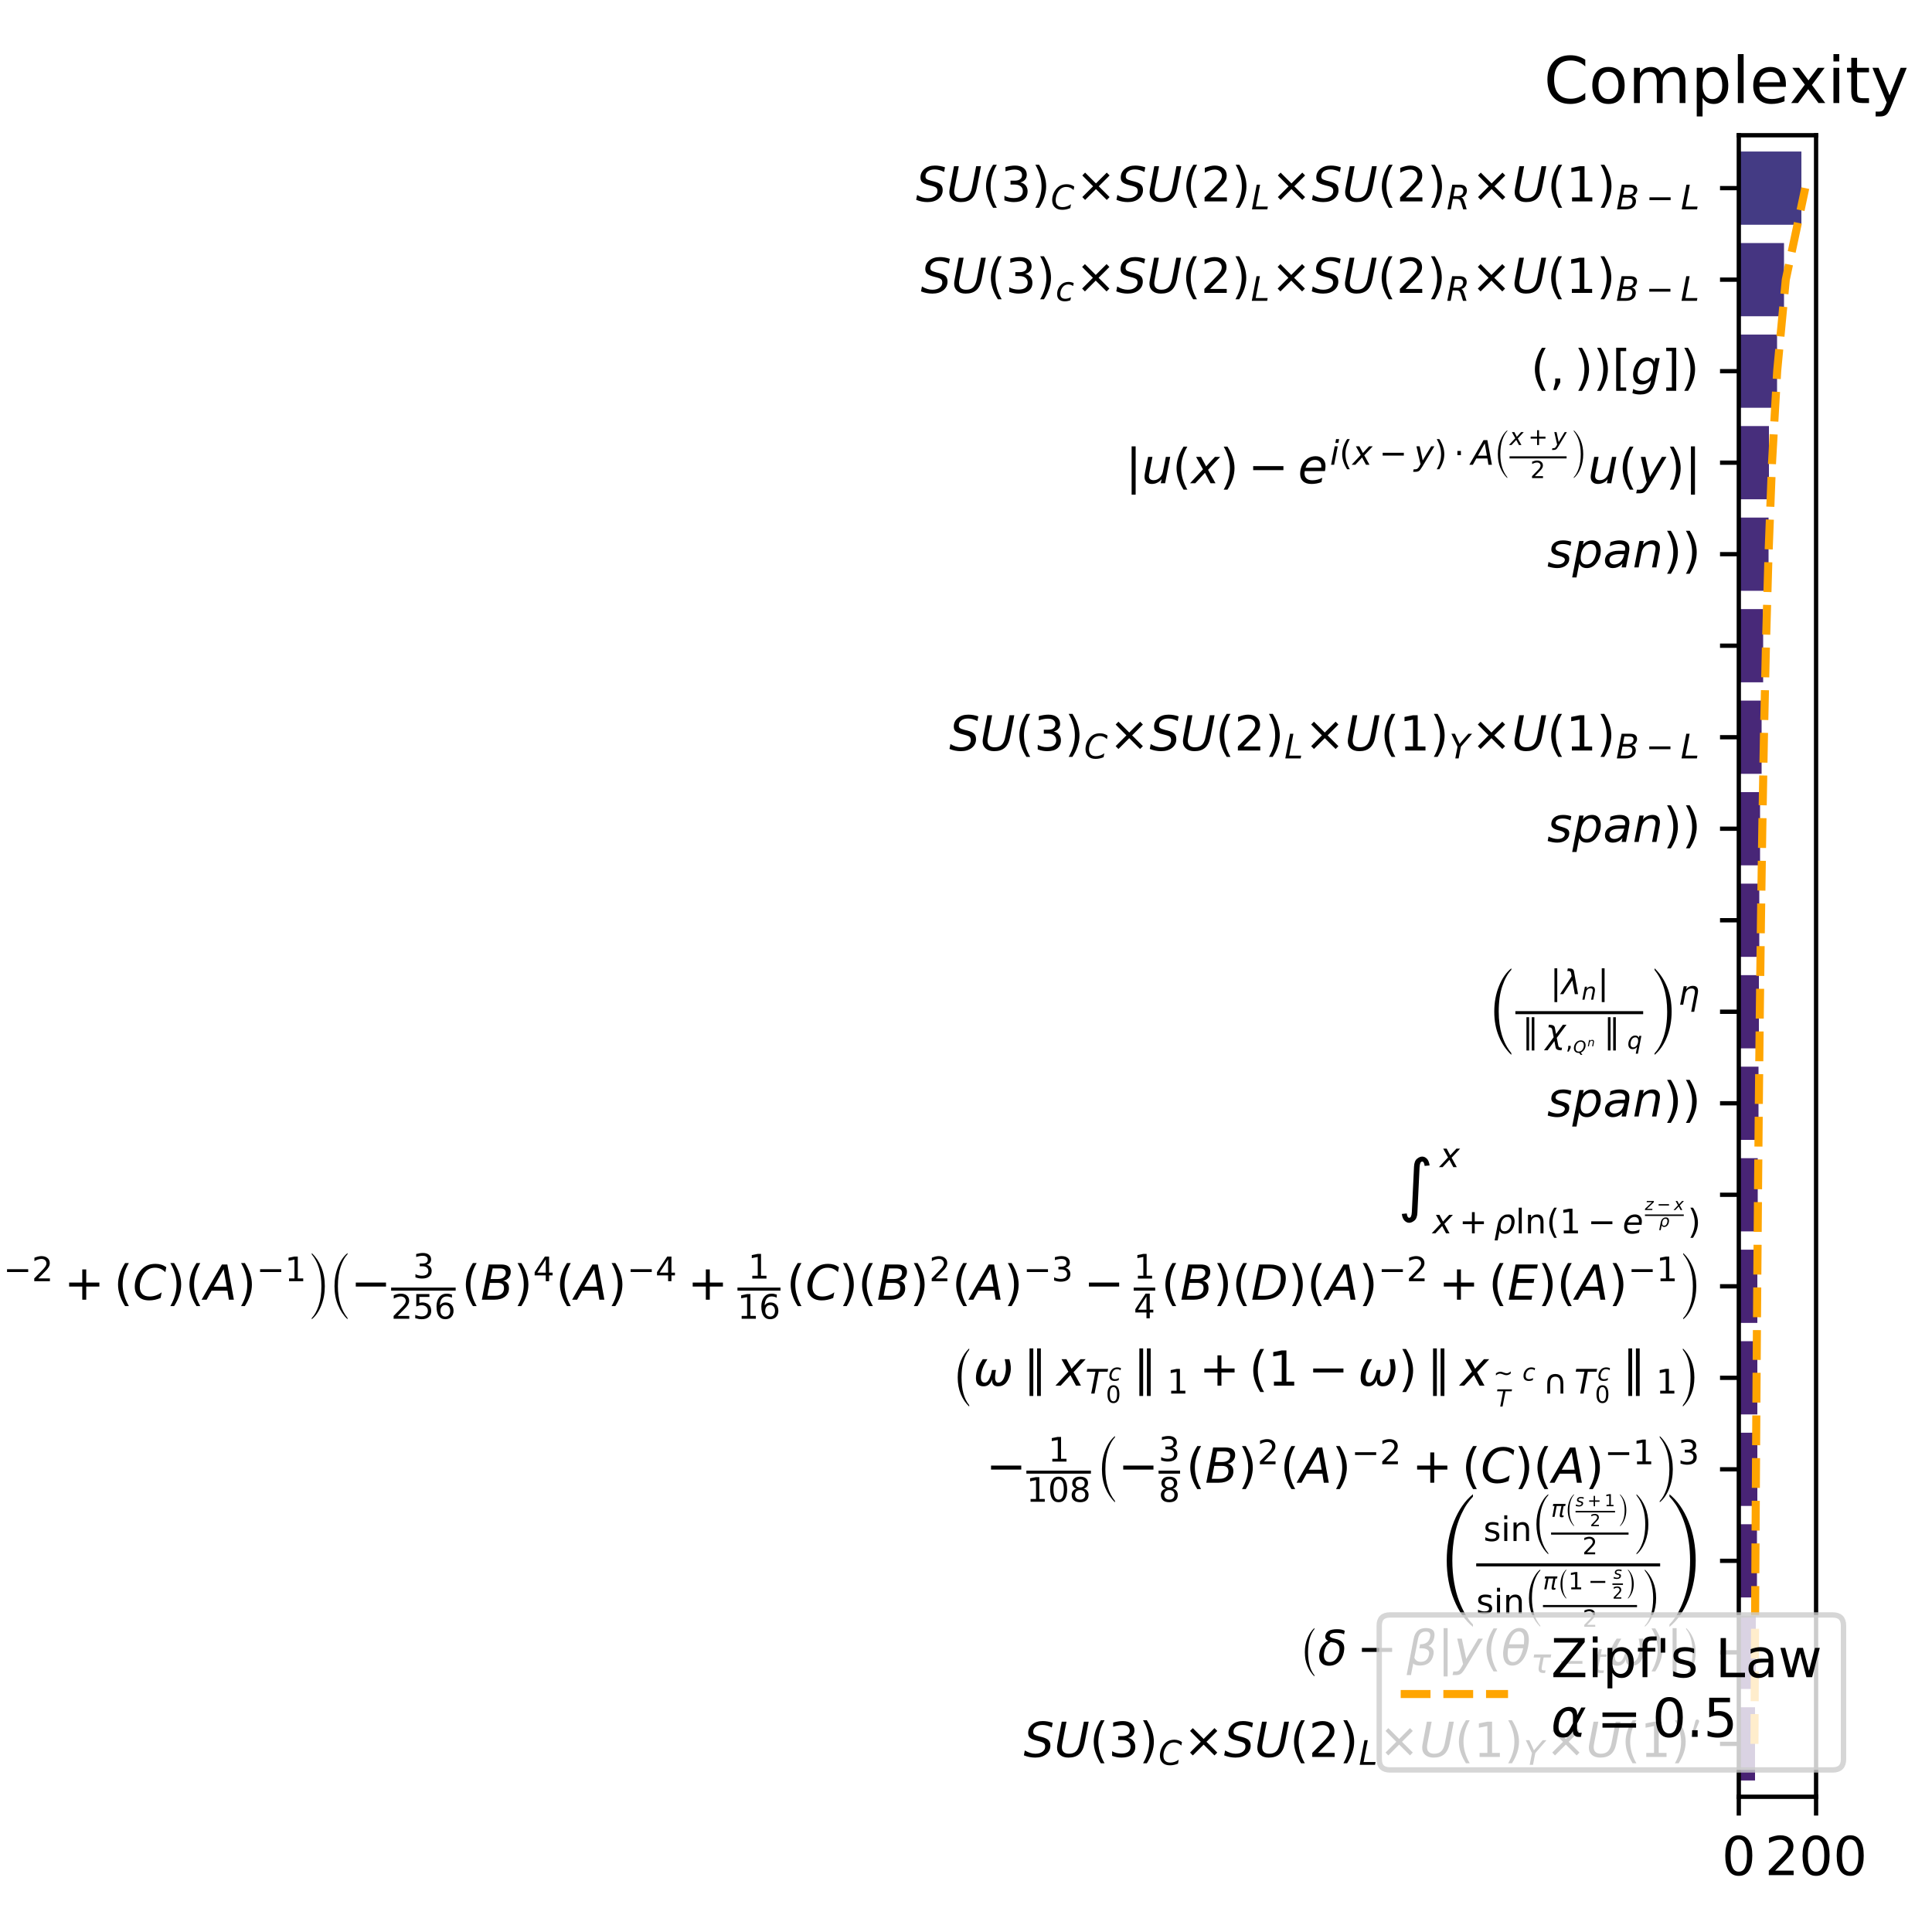 <?xml version="1.0" encoding="utf-8" standalone="no"?>
<!DOCTYPE svg PUBLIC "-//W3C//DTD SVG 1.1//EN"
  "http://www.w3.org/Graphics/SVG/1.1/DTD/svg11.dtd">
<!-- Created with matplotlib (https://matplotlib.org/) -->
<svg height="360pt" version="1.1" viewBox="0 0 360 360" width="360pt" xmlns="http://www.w3.org/2000/svg" xmlns:xlink="http://www.w3.org/1999/xlink">
 <defs>
  <style type="text/css">
*{stroke-linecap:butt;stroke-linejoin:round;}
  </style>
 </defs>
 <g id="figure_1">
  <g id="patch_1">
   <path d="M 0 360 
L 360 360 
L 360 0 
L 0 0 
z
" style="fill:#ffffff;"/>
  </g>
  <g id="axes_1">
   <g id="patch_2">
    <path d="M 324 334.8 
L 338.4 334.8 
L 338.4 25.2 
L 324 25.2 
z
" style="fill:#ffffff;"/>
   </g>
   <g id="patch_3">
    <path clip-path="url(#p1ed62dce4c)" d="M 324 331.765 
L 327.024 331.765 
L 327.024 318.123 
L 324 318.123 
z
" style="fill:#482173;"/>
   </g>
   <g id="patch_4">
    <path clip-path="url(#p1ed62dce4c)" d="M 324 314.712 
L 327.168 314.712 
L 327.168 301.071 
L 324 301.071 
z
" style="fill:#482173;"/>
   </g>
   <g id="patch_5">
    <path clip-path="url(#p1ed62dce4c)" d="M 324 297.66 
L 327.384 297.66 
L 327.384 284.019 
L 324 284.019 
z
" style="fill:#482374;"/>
   </g>
   <g id="patch_6">
    <path clip-path="url(#p1ed62dce4c)" d="M 324 280.608 
L 327.456 280.608 
L 327.456 266.966 
L 324 266.966 
z
" style="fill:#482475;"/>
   </g>
   <g id="patch_7">
    <path clip-path="url(#p1ed62dce4c)" d="M 324 263.556 
L 327.456 263.556 
L 327.456 249.914 
L 324 249.914 
z
" style="fill:#482475;"/>
   </g>
   <g id="patch_8">
    <path clip-path="url(#p1ed62dce4c)" d="M 324 246.504 
L 327.456 246.504 
L 327.456 232.862 
L 324 232.862 
z
" style="fill:#482475;"/>
   </g>
   <g id="patch_9">
    <path clip-path="url(#p1ed62dce4c)" d="M 324 229.451 
L 327.528 229.451 
L 327.528 215.81 
L 324 215.81 
z
" style="fill:#482475;"/>
   </g>
   <g id="patch_10">
    <path clip-path="url(#p1ed62dce4c)" d="M 324 212.399 
L 327.672 212.399 
L 327.672 198.757 
L 324 198.757 
z
" style="fill:#482576;"/>
   </g>
   <g id="patch_11">
    <path clip-path="url(#p1ed62dce4c)" d="M 324 195.347 
L 327.744 195.347 
L 327.744 181.705 
L 324 181.705 
z
" style="fill:#482576;"/>
   </g>
   <g id="patch_12">
    <path clip-path="url(#p1ed62dce4c)" d="M 324 178.295 
L 327.816 178.295 
L 327.816 164.653 
L 324 164.653 
z
" style="fill:#482576;"/>
   </g>
   <g id="patch_13">
    <path clip-path="url(#p1ed62dce4c)" d="M 324 161.243 
L 327.96 161.243 
L 327.96 147.601 
L 324 147.601 
z
" style="fill:#482677;"/>
   </g>
   <g id="patch_14">
    <path clip-path="url(#p1ed62dce4c)" d="M 324 144.19 
L 328.248 144.19 
L 328.248 130.549 
L 324 130.549 
z
" style="fill:#482878;"/>
   </g>
   <g id="patch_15">
    <path clip-path="url(#p1ed62dce4c)" d="M 324 127.138 
L 328.536 127.138 
L 328.536 113.496 
L 324 113.496 
z
" style="fill:#482979;"/>
   </g>
   <g id="patch_16">
    <path clip-path="url(#p1ed62dce4c)" d="M 324 110.086 
L 329.544 110.086 
L 329.544 96.444 
L 324 96.444 
z
" style="fill:#472d7b;"/>
   </g>
   <g id="patch_17">
    <path clip-path="url(#p1ed62dce4c)" d="M 324 93.034 
L 329.616 93.034 
L 329.616 79.392 
L 324 79.392 
z
" style="fill:#472e7c;"/>
   </g>
   <g id="patch_18">
    <path clip-path="url(#p1ed62dce4c)" d="M 324 75.981 
L 331.128 75.981 
L 331.128 62.34 
L 324 62.34 
z
" style="fill:#46327e;"/>
   </g>
   <g id="patch_19">
    <path clip-path="url(#p1ed62dce4c)" d="M 324 58.929 
L 332.424 58.929 
L 332.424 45.288 
L 324 45.288 
z
" style="fill:#453581;"/>
   </g>
   <g id="patch_20">
    <path clip-path="url(#p1ed62dce4c)" d="M 324 41.877 
L 335.664 41.877 
L 335.664 28.235 
L 324 28.235 
z
" style="fill:#443b84;"/>
   </g>
   <g id="matplotlib.axis_1">
    <g id="xtick_1">
     <g id="line2d_1">
      <defs>
       <path d="M 0 0 
L 0 3.5 
" id="md84337a9a8" style="stroke:#000000;stroke-width:0.8;"/>
      </defs>
      <g>
       <use style="stroke:#000000;stroke-width:0.8;" x="324" xlink:href="#md84337a9a8" y="334.8"/>
      </g>
     </g>
     <g id="text_1">
      <!-- 0 -->
      <defs>
       <path d="M 31.781 66.406 
Q 24.172 66.406 20.328 58.906 
Q 16.5 51.422 16.5 36.375 
Q 16.5 21.391 20.328 13.891 
Q 24.172 6.391 31.781 6.391 
Q 39.453 6.391 43.281 13.891 
Q 47.125 21.391 47.125 36.375 
Q 47.125 51.422 43.281 58.906 
Q 39.453 66.406 31.781 66.406 
z
M 31.781 74.219 
Q 44.047 74.219 50.516 64.516 
Q 56.984 54.828 56.984 36.375 
Q 56.984 17.969 50.516 8.266 
Q 44.047 -1.422 31.781 -1.422 
Q 19.531 -1.422 13.062 8.266 
Q 6.594 17.969 6.594 36.375 
Q 6.594 54.828 13.062 64.516 
Q 19.531 74.219 31.781 74.219 
z
" id="DejaVuSans-48"/>
      </defs>
      <g transform="translate(320.819 349.398)scale(0.1 -0.1)">
       <use xlink:href="#DejaVuSans-48"/>
      </g>
     </g>
    </g>
    <g id="xtick_2">
     <g id="line2d_2">
      <g>
       <use style="stroke:#000000;stroke-width:0.8;" x="338.4" xlink:href="#md84337a9a8" y="334.8"/>
      </g>
     </g>
     <g id="text_2">
      <!-- 200 -->
      <defs>
       <path d="M 19.188 8.297 
L 53.609 8.297 
L 53.609 0 
L 7.328 0 
L 7.328 8.297 
Q 12.938 14.109 22.625 23.891 
Q 32.328 33.688 34.812 36.531 
Q 39.547 41.844 41.422 45.531 
Q 43.312 49.219 43.312 52.781 
Q 43.312 58.594 39.234 62.25 
Q 35.156 65.922 28.609 65.922 
Q 23.969 65.922 18.812 64.312 
Q 13.672 62.703 7.812 59.422 
L 7.812 69.391 
Q 13.766 71.781 18.938 73 
Q 24.125 74.219 28.422 74.219 
Q 39.75 74.219 46.484 68.547 
Q 53.219 62.891 53.219 53.422 
Q 53.219 48.922 51.531 44.891 
Q 49.859 40.875 45.406 35.406 
Q 44.188 33.984 37.641 27.219 
Q 31.109 20.453 19.188 8.297 
z
" id="DejaVuSans-50"/>
      </defs>
      <g transform="translate(328.856 349.398)scale(0.1 -0.1)">
       <use xlink:href="#DejaVuSans-50"/>
       <use x="63.623" xlink:href="#DejaVuSans-48"/>
       <use x="127.246" xlink:href="#DejaVuSans-48"/>
      </g>
     </g>
    </g>
   </g>
   <g id="matplotlib.axis_2">
    <g id="ytick_1">
     <g id="line2d_3">
      <defs>
       <path d="M 0 0 
L -3.5 0 
" id="mf7f9d7c154" style="stroke:#000000;stroke-width:0.8;"/>
      </defs>
      <g>
       <use style="stroke:#000000;stroke-width:0.8;" x="324" xlink:href="#mf7f9d7c154" y="324.944"/>
      </g>
     </g>
     <g id="text_3">
      <!-- $SU{\left(3\right)}_{C}×SU{\left(2\right)}_{L}×U{\left(1\right)}_{Y}×U{\left(1\right)}^{\prime }$ -->
      <defs>
       <path d="M 60.297 70.516 
L 58.406 60.891 
Q 53.469 63.531 48.609 64.875 
Q 43.75 66.219 39.203 66.219 
Q 30.375 66.219 25.141 62.359 
Q 19.922 58.5 19.922 52.094 
Q 19.922 48.578 21.844 46.703 
Q 23.781 44.828 31.781 42.672 
L 37.703 41.219 
Q 47.703 38.625 51.609 34.641 
Q 55.516 30.672 55.516 23.484 
Q 55.516 12.453 46.844 5.516 
Q 38.188 -1.422 24.031 -1.422 
Q 18.219 -1.422 12.359 -0.266 
Q 6.5 0.875 0.594 3.219 
L 2.594 13.375 
Q 8.016 10.016 13.453 8.297 
Q 18.891 6.594 24.312 6.594 
Q 33.547 6.594 39.109 10.688 
Q 44.672 14.797 44.672 21.391 
Q 44.672 25.781 42.453 28.047 
Q 40.234 30.328 32.906 32.172 
L 27 33.688 
Q 16.891 36.328 13.203 39.766 
Q 9.516 43.219 9.516 49.422 
Q 9.516 60.297 17.891 67.25 
Q 26.266 74.219 39.703 74.219 
Q 44.922 74.219 50.047 73.281 
Q 55.172 72.359 60.297 70.516 
z
" id="DejaVuSans-Oblique-83"/>
       <path d="M 15.484 72.906 
L 25.391 72.906 
L 16.797 28.609 
Q 16.266 25.641 16.047 23.703 
Q 15.828 21.781 15.828 20.312 
Q 15.828 13.578 19.578 10.078 
Q 23.344 6.594 30.609 6.594 
Q 40.047 6.594 45.281 11.766 
Q 50.531 16.938 52.781 28.609 
L 61.375 72.906 
L 71.297 72.906 
L 62.5 27.391 
Q 59.625 12.641 51.562 5.609 
Q 43.5 -1.422 29.5 -1.422 
Q 18.562 -1.422 12.188 4.078 
Q 5.812 9.578 5.812 19 
Q 5.812 20.703 6.047 22.828 
Q 6.297 24.953 6.781 27.391 
z
" id="DejaVuSans-Oblique-85"/>
       <path d="M 31 75.875 
Q 24.469 64.656 21.281 53.656 
Q 18.109 42.672 18.109 31.391 
Q 18.109 20.125 21.312 9.062 
Q 24.516 -2 31 -13.188 
L 23.188 -13.188 
Q 15.875 -1.703 12.234 9.375 
Q 8.594 20.453 8.594 31.391 
Q 8.594 42.281 12.203 53.312 
Q 15.828 64.359 23.188 75.875 
z
" id="DejaVuSans-40"/>
       <path d="M 40.578 39.312 
Q 47.656 37.797 51.625 33 
Q 55.609 28.219 55.609 21.188 
Q 55.609 10.406 48.188 4.484 
Q 40.766 -1.422 27.094 -1.422 
Q 22.516 -1.422 17.656 -0.516 
Q 12.797 0.391 7.625 2.203 
L 7.625 11.719 
Q 11.719 9.328 16.594 8.109 
Q 21.484 6.891 26.812 6.891 
Q 36.078 6.891 40.938 10.547 
Q 45.797 14.203 45.797 21.188 
Q 45.797 27.641 41.281 31.266 
Q 36.766 34.906 28.719 34.906 
L 20.219 34.906 
L 20.219 43.016 
L 29.109 43.016 
Q 36.375 43.016 40.234 45.922 
Q 44.094 48.828 44.094 54.297 
Q 44.094 59.906 40.109 62.906 
Q 36.141 65.922 28.719 65.922 
Q 24.656 65.922 20.016 65.031 
Q 15.375 64.156 9.812 62.312 
L 9.812 71.094 
Q 15.438 72.656 20.344 73.438 
Q 25.25 74.219 29.594 74.219 
Q 40.828 74.219 47.359 69.109 
Q 53.906 64.016 53.906 55.328 
Q 53.906 49.266 50.438 45.094 
Q 46.969 40.922 40.578 39.312 
z
" id="DejaVuSans-51"/>
       <path d="M 8.016 75.875 
L 15.828 75.875 
Q 23.141 64.359 26.781 53.312 
Q 30.422 42.281 30.422 31.391 
Q 30.422 20.453 26.781 9.375 
Q 23.141 -1.703 15.828 -13.188 
L 8.016 -13.188 
Q 14.5 -2 17.703 9.062 
Q 20.906 20.125 20.906 31.391 
Q 20.906 42.672 17.703 53.656 
Q 14.5 64.656 8.016 75.875 
z
" id="DejaVuSans-41"/>
       <path d="M 69.484 67.281 
L 67.484 56.891 
Q 62.797 61.625 57.547 63.922 
Q 52.297 66.219 46.188 66.219 
Q 37.844 66.219 31.516 62.203 
Q 25.203 58.203 20.609 50 
Q 17.672 44.734 16.125 38.844 
Q 14.594 32.953 14.594 27 
Q 14.594 17.047 19.75 11.812 
Q 24.906 6.594 34.719 6.594 
Q 41.5 6.594 47.75 8.766 
Q 54 10.938 59.906 15.281 
L 57.625 3.609 
Q 51.812 1.125 45.875 -0.141 
Q 39.938 -1.422 33.984 -1.422 
Q 19.969 -1.422 12.078 6.188 
Q 4.203 13.812 4.203 27.391 
Q 4.203 36.078 7.203 44.469 
Q 10.203 52.875 15.828 59.812 
Q 21.781 67.188 29.422 70.703 
Q 37.062 74.219 47.219 74.219 
Q 53.469 74.219 59.062 72.484 
Q 64.656 70.75 69.484 67.281 
z
" id="DejaVuSans-Oblique-67"/>
       <path d="M 70.125 53.719 
L 47.797 31.297 
L 70.125 8.984 
L 64.312 3.078 
L 41.891 25.484 
L 19.484 3.078 
L 13.719 8.984 
L 35.984 31.297 
L 13.719 53.719 
L 19.484 59.625 
L 41.891 37.203 
L 64.312 59.625 
z
" id="DejaVuSans-215"/>
       <path d="M 16.797 72.906 
L 26.703 72.906 
L 14.203 8.203 
L 49.703 8.203 
L 48.094 0 
L 2.688 0 
z
" id="DejaVuSans-Oblique-76"/>
       <path d="M 12.406 8.297 
L 28.516 8.297 
L 28.516 63.922 
L 10.984 60.406 
L 10.984 69.391 
L 28.422 72.906 
L 38.281 72.906 
L 38.281 8.297 
L 54.391 8.297 
L 54.391 0 
L 12.406 0 
z
" id="DejaVuSans-49"/>
       <path d="M 6.297 72.906 
L 16.891 72.906 
L 30.516 42.922 
L 56.5 72.906 
L 67.578 72.906 
L 34.516 34.719 
L 27.781 0 
L 17.922 0 
L 24.609 34.719 
z
" id="DejaVuSans-Oblique-89"/>
       <path d="M 3.516 5.422 
Q 2.875 5.609 2.875 6.391 
L 15.094 51.812 
Q 15.672 53.656 17.078 54.781 
Q 18.5 55.906 20.312 55.906 
Q 22.656 55.906 24.438 54.359 
Q 26.219 52.828 26.219 50.484 
Q 26.219 49.469 25.688 48.188 
L 7.625 4.984 
Q 7.281 4.297 6.688 4.297 
Q 6.156 4.297 5 4.781 
Q 3.859 5.281 3.516 5.422 
z
" id="Cmsy10-48"/>
      </defs>
      <g transform="translate(190.73 327.427)scale(0.09 -0.09)">
       <use transform="translate(0 0.584)" xlink:href="#DejaVuSans-Oblique-83"/>
       <use transform="translate(63.477 0.584)" xlink:href="#DejaVuSans-Oblique-85"/>
       <use transform="translate(136.67 0.584)" xlink:href="#DejaVuSans-40"/>
       <use transform="translate(175.684 0.584)" xlink:href="#DejaVuSans-51"/>
       <use transform="translate(239.307 0.584)" xlink:href="#DejaVuSans-41"/>
       <use transform="translate(279.277 -15.822)scale(0.7)" xlink:href="#DejaVuSans-Oblique-67"/>
       <use transform="translate(330.889 0.584)" xlink:href="#DejaVuSans-215"/>
       <use transform="translate(414.678 0.584)" xlink:href="#DejaVuSans-Oblique-83"/>
       <use transform="translate(478.154 0.584)" xlink:href="#DejaVuSans-Oblique-85"/>
       <use transform="translate(551.348 0.584)" xlink:href="#DejaVuSans-40"/>
       <use transform="translate(590.361 0.584)" xlink:href="#DejaVuSans-50"/>
       <use transform="translate(653.984 0.584)" xlink:href="#DejaVuSans-41"/>
       <use transform="translate(693.955 -15.822)scale(0.7)" xlink:href="#DejaVuSans-Oblique-76"/>
       <use transform="translate(735.688 0.584)" xlink:href="#DejaVuSans-215"/>
       <use transform="translate(819.478 0.584)" xlink:href="#DejaVuSans-Oblique-85"/>
       <use transform="translate(892.671 0.584)" xlink:href="#DejaVuSans-40"/>
       <use transform="translate(931.685 0.584)" xlink:href="#DejaVuSans-49"/>
       <use transform="translate(995.308 0.584)" xlink:href="#DejaVuSans-41"/>
       <use transform="translate(1035.278 -15.822)scale(0.7)" xlink:href="#DejaVuSans-Oblique-89"/>
       <use transform="translate(1080.771 0.584)" xlink:href="#DejaVuSans-215"/>
       <use transform="translate(1164.561 0.584)" xlink:href="#DejaVuSans-Oblique-85"/>
       <use transform="translate(1237.754 0.584)" xlink:href="#DejaVuSans-40"/>
       <use transform="translate(1276.768 0.584)" xlink:href="#DejaVuSans-49"/>
       <use transform="translate(1340.391 0.584)" xlink:href="#DejaVuSans-41"/>
       <use transform="translate(1380.361 38.866)scale(0.7)" xlink:href="#Cmsy10-48"/>
      </g>
     </g>
    </g>
    <g id="ytick_2">
     <g id="line2d_4">
      <g>
       <use style="stroke:#000000;stroke-width:0.8;" x="324" xlink:href="#mf7f9d7c154" y="307.892"/>
      </g>
     </g>
     <g id="text_4">
      <!-- $\left(\delta -\beta |y\left({\theta }_{\tau -t}\omega \right)|\right)$ -->
      <defs>
       <path d="M 38.203 -13.406 
L 38.203 -16.406 
Q 27 -5.797 20.453 9.844 
Q 13.906 25.5 13.906 45.094 
Q 13.906 64.406 20.453 80.25 
Q 27 96.094 38.203 106.594 
L 38.203 103.594 
Q 22 83.797 22 45.094 
Q 22 6.406 38.203 -13.406 
z
" id="STIXSizeOneSym-Regular-40"/>
       <path d="M 54.25 63.328 
Q 49.953 66.75 38.281 66.75 
Q 25.922 66.75 24.812 61.031 
Q 23.922 56.547 36.375 54.203 
Q 46.141 52.391 50.828 46.922 
Q 56.5 40.328 53.859 26.812 
Q 51.312 13.875 43.172 6.25 
Q 34.969 -1.422 23.25 -1.422 
Q 11.578 -1.422 6.344 6.25 
Q 1.125 13.875 3.766 27.297 
Q 5.672 37.25 13.922 45.312 
Q 17.141 48.438 21.141 50.203 
Q 14.266 54.047 15.625 60.938 
Q 18.219 74.219 39.75 74.219 
Q 50.531 74.219 55.719 70.797 
z
M 27.391 47.75 
Q 23.828 46.344 20.406 42.781 
Q 15.141 37.25 13.234 27.297 
Q 11.281 17.391 14.359 11.812 
Q 17.484 6.203 24.75 6.203 
Q 31.938 6.203 37.203 11.859 
Q 42.531 17.531 44.344 26.812 
Q 46.188 36.531 42.672 41.219 
Q 38.922 46.234 32.859 46.781 
Q 29.781 47.078 27.391 47.75 
z
" id="DejaVuSans-Oblique-948"/>
       <path d="M 10.594 35.5 
L 73.188 35.5 
L 73.188 27.203 
L 10.594 27.203 
z
" id="DejaVuSans-8722"/>
       <path d="M 13.625 3.375 
L 8.938 -20.797 
L -0.094 -20.797 
L 14.5 54.344 
Q 18.844 76.609 39.656 76.609 
Q 60.75 76.609 57.172 57.812 
Q 54.734 44.438 45.219 39.547 
Q 58.016 35.156 55.516 22.125 
Q 51.125 -1.078 27.484 -1.031 
Q 17.141 -0.984 13.625 3.375 
z
M 15.922 15.094 
Q 19.672 6.594 29.297 6.641 
Q 43.359 6.641 46.344 21.969 
Q 49.031 35.75 26.172 34.672 
L 27.781 42.969 
Q 45.453 42.672 48.531 58.594 
Q 50.641 69.344 39.203 69.281 
Q 26.422 69.281 23.484 54.047 
z
" id="DejaVuSans-Oblique-946"/>
       <path d="M 21 76.422 
L 21 -23.578 
L 12.703 -23.578 
L 12.703 76.422 
z
" id="DejaVuSans-124"/>
       <path d="M 24.812 -5.078 
Q 18.562 -15.578 14.625 -18.188 
Q 10.688 -20.797 4.594 -20.797 
L -2.484 -20.797 
L -0.984 -13.281 
L 4.203 -13.281 
Q 7.953 -13.281 10.594 -11.234 
Q 13.234 -9.188 16.5 -3.219 
L 19.281 2 
L 7.172 54.688 
L 16.703 54.688 
L 25.781 12.797 
L 50.875 54.688 
L 60.297 54.688 
z
" id="DejaVuSans-Oblique-121"/>
       <path d="M 45.516 34.672 
L 14.453 34.672 
Q 12.359 20.062 14.5 13.875 
Q 17.188 6.25 24.469 6.25 
Q 31.781 6.25 37.359 13.922 
Q 42.234 20.656 45.516 34.672 
z
M 47.016 42.969 
Q 48.344 56.844 46.625 61.719 
Q 43.953 69.438 36.766 69.438 
Q 29.297 69.438 23.828 61.812 
Q 19.531 55.672 16.156 42.969 
z
M 38.188 76.766 
Q 49.906 76.766 54.594 66.406 
Q 59.281 56.109 55.719 37.844 
Q 52.203 19.625 43.453 9.281 
Q 34.766 -1.125 23.047 -1.125 
Q 11.281 -1.125 6.641 9.281 
Q 2 19.625 5.516 37.844 
Q 9.078 56.109 17.719 66.406 
Q 26.422 76.766 38.188 76.766 
z
" id="DejaVuSans-Oblique-952"/>
       <path d="M 32.859 9.969 
Q 34.188 7.625 39.453 7.625 
L 43.75 7.625 
L 42.281 0 
L 36.922 0 
Q 28.125 0 25 4.688 
Q 21.922 9.469 23.969 19.828 
L 29 45.703 
L 8.453 45.703 
L 10.203 54.688 
L 60.641 54.688 
L 58.891 45.703 
L 38.188 45.703 
L 33.016 19.281 
Q 31.641 12.203 32.859 9.969 
z
" id="DejaVuSans-Oblique-964"/>
       <path d="M 42.281 54.688 
L 40.922 47.703 
L 23 47.703 
L 17.188 18.016 
Q 16.891 16.359 16.75 15.234 
Q 16.609 14.109 16.609 13.484 
Q 16.609 10.359 18.484 8.938 
Q 20.359 7.516 24.516 7.516 
L 33.594 7.516 
L 32.078 0 
L 23.484 0 
Q 15.484 0 11.547 3.125 
Q 7.625 6.25 7.625 12.594 
Q 7.625 13.719 7.766 15.062 
Q 7.906 16.406 8.203 18.016 
L 14.016 47.703 
L 6.391 47.703 
L 7.812 54.688 
L 15.281 54.688 
L 18.312 70.219 
L 27.297 70.219 
L 24.312 54.688 
z
" id="DejaVuSans-Oblique-116"/>
       <path d="M 21.391 -1.422 
Q 1.125 -1.422 6.781 27.594 
Q 8.984 39.062 19.625 54.688 
L 29.297 54.688 
Q 19.234 39.062 17 27.344 
Q 12.797 6.203 23.734 6.203 
Q 33.844 6.203 38.719 32.469 
L 47.016 32.469 
Q 41.703 6.062 51.812 6.203 
Q 62.703 6.297 66.797 27.344 
Q 69.047 39.062 65.141 54.688 
L 74.812 54.688 
Q 79.297 39.062 77.094 27.594 
Q 71.531 -1.469 51.219 -1.422 
Q 37.938 -1.375 39.109 13.188 
Q 34.281 -1.422 21.391 -1.422 
z
" id="DejaVuSans-Oblique-969"/>
       <path d="M 8.594 103.594 
L 8.594 106.594 
Q 19.797 96 26.344 80.344 
Q 32.906 64.703 32.906 45.094 
Q 32.906 25.797 26.344 9.938 
Q 19.797 -5.906 8.594 -16.406 
L 8.594 -13.406 
Q 24.797 6.406 24.797 45.094 
Q 24.797 83.797 8.594 103.594 
z
" id="STIXSizeOneSym-Regular-41"/>
      </defs>
      <g transform="translate(242.12 310.322)scale(0.09 -0.09)">
       <use transform="translate(0 -9.406)scale(0.816)" xlink:href="#STIXSizeOneSym-Regular-40"/>
       <use transform="translate(38.2 0.719)" xlink:href="#DejaVuSans-Oblique-948"/>
       <use transform="translate(118.865 0.719)" xlink:href="#DejaVuSans-8722"/>
       <use transform="translate(222.136 0.719)" xlink:href="#DejaVuSans-Oblique-946"/>
       <use transform="translate(285.954 0.719)" xlink:href="#DejaVuSans-124"/>
       <use transform="translate(319.646 0.719)" xlink:href="#DejaVuSans-Oblique-121"/>
       <use transform="translate(378.825 0.719)" xlink:href="#DejaVuSans-40"/>
       <use transform="translate(417.839 0.719)" xlink:href="#DejaVuSans-Oblique-952"/>
       <use transform="translate(479.021 -15.688)scale(0.7)" xlink:href="#DejaVuSans-Oblique-964"/>
       <use transform="translate(534.802 -15.688)scale(0.7)" xlink:href="#DejaVuSans-8722"/>
       <use transform="translate(607.092 -15.688)scale(0.7)" xlink:href="#DejaVuSans-Oblique-116"/>
       <use transform="translate(637.273 0.719)" xlink:href="#DejaVuSans-Oblique-969"/>
       <use transform="translate(721.013 0.719)" xlink:href="#DejaVuSans-41"/>
       <use transform="translate(760.027 0.719)" xlink:href="#DejaVuSans-124"/>
       <use transform="translate(793.718 -9.406)scale(0.816)" xlink:href="#STIXSizeOneSym-Regular-41"/>
      </g>
     </g>
    </g>
    <g id="ytick_3">
     <g id="line2d_5">
      <g>
       <use style="stroke:#000000;stroke-width:0.8;" x="324" xlink:href="#mf7f9d7c154" y="290.839"/>
      </g>
     </g>
     <g id="text_5">
      <!-- $\left(\frac{\mathrm{sin}\left(\frac{\pi \left(\frac{s+1}{2}\right)}{2}\right)}{\mathrm{sin}\left(\frac{\pi \left(1-\frac{s}{2}\right)}{2}\right)}\right)$ -->
      <defs>
       <path d="M 73.203 -45.297 
L 73.203 -50.906 
Q 45.906 -28.906 29.156 12.25 
Q 12.406 53.406 12.406 102.906 
Q 12.406 152.297 29.156 193.438 
Q 45.906 234.594 73.203 256.594 
L 73.203 251 
Q 66 243.594 59.547 234.188 
Q 53.094 224.797 46.688 211.188 
Q 40.297 197.594 35.688 182 
Q 31.094 166.406 28.25 145.906 
Q 25.406 125.406 25.406 102.906 
Q 25.406 76.203 29.656 51.844 
Q 33.906 27.5 41 9.203 
Q 48.094 -9.094 56.141 -22.547 
Q 64.203 -36 73.203 -45.297 
z
" id="STIXSizeFourSym-Regular-40"/>
       <path d="M 44.281 53.078 
L 44.281 44.578 
Q 40.484 46.531 36.375 47.5 
Q 32.281 48.484 27.875 48.484 
Q 21.188 48.484 17.844 46.438 
Q 14.5 44.391 14.5 40.281 
Q 14.5 37.156 16.891 35.375 
Q 19.281 33.594 26.516 31.984 
L 29.594 31.297 
Q 39.156 29.25 43.188 25.516 
Q 47.219 21.781 47.219 15.094 
Q 47.219 7.469 41.188 3.016 
Q 35.156 -1.422 24.609 -1.422 
Q 20.219 -1.422 15.453 -0.562 
Q 10.688 0.297 5.422 2 
L 5.422 11.281 
Q 10.406 8.688 15.234 7.391 
Q 20.062 6.109 24.812 6.109 
Q 31.156 6.109 34.562 8.281 
Q 37.984 10.453 37.984 14.406 
Q 37.984 18.062 35.516 20.016 
Q 33.062 21.969 24.703 23.781 
L 21.578 24.516 
Q 13.234 26.266 9.516 29.906 
Q 5.812 33.547 5.812 39.891 
Q 5.812 47.609 11.281 51.797 
Q 16.75 56 26.812 56 
Q 31.781 56 36.172 55.266 
Q 40.578 54.547 44.281 53.078 
z
" id="DejaVuSans-115"/>
       <path d="M 9.422 54.688 
L 18.406 54.688 
L 18.406 0 
L 9.422 0 
z
M 9.422 75.984 
L 18.406 75.984 
L 18.406 64.594 
L 9.422 64.594 
z
" id="DejaVuSans-105"/>
       <path d="M 54.891 33.016 
L 54.891 0 
L 45.906 0 
L 45.906 32.719 
Q 45.906 40.484 42.875 44.328 
Q 39.844 48.188 33.797 48.188 
Q 26.516 48.188 22.312 43.547 
Q 18.109 38.922 18.109 30.906 
L 18.109 0 
L 9.078 0 
L 9.078 54.688 
L 18.109 54.688 
L 18.109 46.188 
Q 21.344 51.125 25.703 53.562 
Q 30.078 56 35.797 56 
Q 45.219 56 50.047 50.172 
Q 54.891 44.344 54.891 33.016 
z
" id="DejaVuSans-110"/>
       <path d="M 50.297 -24.297 
L 50.297 -27.906 
Q 33.5 -12.094 23.703 11.406 
Q 13.906 34.906 13.906 64.297 
Q 13.906 93.797 23.953 118.641 
Q 34 143.5 50.297 156.594 
L 50.297 153.297 
Q 38.906 141.594 31.156 118.844 
Q 23.406 96.094 23.406 64.297 
Q 23.406 8.797 50.297 -24.297 
z
" id="STIXSizeTwoSym-Regular-40"/>
       <path d="M 9.125 54.688 
L 61.531 54.688 
L 59.766 45.703 
L 52.875 45.703 
L 46.344 12.109 
Q 45.656 8.594 46.578 7.031 
Q 47.469 5.516 50.141 5.516 
Q 50.875 5.516 51.953 5.672 
Q 53.078 5.766 53.422 5.812 
L 52.156 -0.688 
Q 50.344 -1.312 48.484 -1.609 
Q 46.578 -1.906 44.781 -1.906 
Q 38.922 -1.906 37.312 1.266 
Q 35.688 4.5 37.359 13.094 
L 43.703 45.703 
L 23.531 45.703 
L 14.656 0 
L 5.469 0 
L 14.359 45.703 
L 7.375 45.703 
z
" id="DejaVuSans-Oblique-960"/>
       <path d="M 50 53.078 
L 48.297 44.578 
Q 44.734 46.531 40.766 47.5 
Q 36.812 48.484 32.625 48.484 
Q 25.531 48.484 21.453 46.062 
Q 17.391 43.656 17.391 39.5 
Q 17.391 34.672 26.859 32.078 
Q 27.594 31.891 27.938 31.781 
L 30.812 30.906 
Q 39.797 28.422 42.797 25.688 
Q 45.797 22.953 45.797 18.219 
Q 45.797 9.516 38.891 4.047 
Q 31.984 -1.422 20.797 -1.422 
Q 16.453 -1.422 11.672 -0.578 
Q 6.891 0.25 1.125 2 
L 2.875 11.281 
Q 7.812 8.734 12.594 7.422 
Q 17.391 6.109 21.781 6.109 
Q 28.375 6.109 32.5 8.938 
Q 36.625 11.766 36.625 16.109 
Q 36.625 20.797 25.781 23.688 
L 24.859 23.922 
L 21.781 24.703 
Q 14.938 26.516 11.766 29.469 
Q 8.594 32.422 8.594 37.016 
Q 8.594 45.75 15.156 50.875 
Q 21.734 56 33.016 56 
Q 37.453 56 41.672 55.266 
Q 45.906 54.547 50 53.078 
z
" id="DejaVuSans-Oblique-115"/>
       <path d="M 46 62.703 
L 46 35.5 
L 73.188 35.5 
L 73.188 27.203 
L 46 27.203 
L 46 0 
L 37.797 0 
L 37.797 27.203 
L 10.594 27.203 
L 10.594 35.5 
L 37.797 35.5 
L 37.797 62.703 
z
" id="DejaVuSans-43"/>
       <path d="M 11.406 153 
L 11.406 156.594 
Q 28.203 140.797 38 117.297 
Q 47.797 93.797 47.797 64.297 
Q 47.797 34.906 37.75 10.047 
Q 27.703 -14.797 11.406 -27.906 
L 11.406 -24.594 
Q 22.797 -12.906 30.547 9.891 
Q 38.297 32.703 38.297 64.297 
Q 38.297 119.906 11.406 153 
z
" id="STIXSizeTwoSym-Regular-41"/>
       <path d="M 7.594 251 
L 7.594 256.594 
Q 35 234.5 51.703 193.594 
Q 68.406 152.703 68.406 102.906 
Q 68.406 53.797 51.594 12.391 
Q 34.797 -29 7.594 -50.906 
L 7.594 -45.297 
Q 14.703 -38 21.203 -28.344 
Q 27.703 -18.703 34.047 -4.891 
Q 40.406 8.906 45.047 24.703 
Q 49.703 40.5 52.547 60.797 
Q 55.406 81.094 55.406 103 
Q 55.406 125.094 52.547 145.5 
Q 49.703 165.906 45.047 181.547 
Q 40.406 197.203 34.047 210.891 
Q 27.703 224.594 21.203 234.094 
Q 14.703 243.594 7.594 251 
z
" id="STIXSizeFourSym-Regular-41"/>
      </defs>
      <g transform="translate(268.58 293.629)scale(0.09 -0.09)">
       <use transform="translate(0 -60.284)scale(0.893)" xlink:href="#STIXSizeFourSym-Regular-40"/>
       <use transform="translate(87.114 72.078)scale(0.7)" xlink:href="#DejaVuSans-115"/>
       <use transform="translate(123.584 72.078)scale(0.7)" xlink:href="#DejaVuSans-105"/>
       <use transform="translate(143.032 72.078)scale(0.7)" xlink:href="#DejaVuSans-110"/>
       <use transform="translate(187.397 63.241)scale(0.675)" xlink:href="#STIXSizeTwoSym-Regular-40"/>
       <use transform="translate(227.133 122.045)scale(0.49)" xlink:href="#DejaVuSans-Oblique-960"/>
       <use transform="translate(256.633 112.712)scale(0.359)" xlink:href="#STIXSizeTwoSym-Regular-40"/>
       <use transform="translate(277.774 143.993)scale(0.343)" xlink:href="#DejaVuSans-Oblique-115"/>
       <use transform="translate(302.326 143.993)scale(0.343)" xlink:href="#DejaVuSans-43"/>
       <use transform="translate(337.749 143.993)scale(0.343)" xlink:href="#DejaVuSans-49"/>
       <use transform="translate(307.774 102.736)scale(0.343)" xlink:href="#DejaVuSans-50"/>
       <use transform="translate(365.696 112.712)scale(0.359)" xlink:href="#STIXSizeTwoSym-Regular-41"/>
       <use transform="translate(292.133 44.494)scale(0.49)" xlink:href="#DejaVuSans-50"/>
       <use transform="translate(396.269 63.241)scale(0.675)" xlink:href="#STIXSizeTwoSym-Regular-41"/>
       <use transform="translate(72.114 -77.997)scale(0.7)" xlink:href="#DejaVuSans-115"/>
       <use transform="translate(108.584 -77.997)scale(0.7)" xlink:href="#DejaVuSans-105"/>
       <use transform="translate(128.032 -77.997)scale(0.7)" xlink:href="#DejaVuSans-110"/>
       <use transform="translate(172.397 -87.611)scale(0.643)" xlink:href="#STIXSizeTwoSym-Regular-40"/>
       <use transform="translate(210.277 -28.03)scale(0.49)" xlink:href="#DejaVuSans-Oblique-960"/>
       <use transform="translate(239.778 -39.3)scale(0.492)" xlink:href="#STIXSizeOneSym-Regular-40"/>
       <use transform="translate(262.796 -28.03)scale(0.49)" xlink:href="#DejaVuSans-49"/>
       <use transform="translate(303.517 -28.03)scale(0.49)" xlink:href="#DejaVuSans-8722"/>
       <use transform="translate(356.12 -6.082)scale(0.343)" xlink:href="#DejaVuSans-Oblique-115"/>
       <use transform="translate(354.12 -47.339)scale(0.343)" xlink:href="#DejaVuSans-50"/>
       <use transform="translate(382.068 -39.3)scale(0.492)" xlink:href="#STIXSizeOneSym-Regular-41"/>
       <use transform="translate(292.277 -105.581)scale(0.49)" xlink:href="#DejaVuSans-50"/>
       <use transform="translate(413.836 -87.611)scale(0.643)" xlink:href="#STIXSizeTwoSym-Regular-41"/>
       <use transform="translate(465.438 -60.284)scale(0.893)" xlink:href="#STIXSizeFourSym-Regular-41"/>
       <path d="M 277.774 131.255 
L 277.774 134.318 
L 359.571 134.318 
L 359.571 131.255 
L 277.774 131.255 
z
"/>
       <path d="M 227.133 85.236 
L 227.133 89.611 
L 387.519 89.611 
L 387.519 85.236 
L 227.133 85.236 
z
"/>
       <path d="M 72.114 19.494 
L 72.114 25.744 
L 452.938 25.744 
L 452.938 19.494 
L 72.114 19.494 
z
"/>
       <path d="M 354.12 -18.82 
L 354.12 -15.757 
L 375.943 -15.757 
L 375.943 -18.82 
L 354.12 -18.82 
z
"/>
       <path d="M 210.277 -64.839 
L 210.277 -60.464 
L 405.086 -60.464 
L 405.086 -64.839 
L 210.277 -64.839 
z
"/>
      </g>
     </g>
    </g>
    <g id="ytick_4">
     <g id="line2d_6">
      <g>
       <use style="stroke:#000000;stroke-width:0.8;" x="324" xlink:href="#mf7f9d7c154" y="273.787"/>
      </g>
     </g>
     <g id="text_6">
      <!-- $-\frac{1}{108}{\left(-\frac{3}{8}{\left(B\right)}^{2}{\left(A\right)}^{-2}+\left(C\right){\left(A\right)}^{-1}\right)}^{3}$ -->
      <defs>
       <path d="M 31.781 34.625 
Q 24.75 34.625 20.719 30.859 
Q 16.703 27.094 16.703 20.516 
Q 16.703 13.922 20.719 10.156 
Q 24.75 6.391 31.781 6.391 
Q 38.812 6.391 42.859 10.172 
Q 46.922 13.969 46.922 20.516 
Q 46.922 27.094 42.891 30.859 
Q 38.875 34.625 31.781 34.625 
z
M 21.922 38.812 
Q 15.578 40.375 12.031 44.719 
Q 8.5 49.078 8.5 55.328 
Q 8.5 64.062 14.719 69.141 
Q 20.953 74.219 31.781 74.219 
Q 42.672 74.219 48.875 69.141 
Q 55.078 64.062 55.078 55.328 
Q 55.078 49.078 51.531 44.719 
Q 48 40.375 41.703 38.812 
Q 48.828 37.156 52.797 32.312 
Q 56.781 27.484 56.781 20.516 
Q 56.781 9.906 50.312 4.234 
Q 43.844 -1.422 31.781 -1.422 
Q 19.734 -1.422 13.25 4.234 
Q 6.781 9.906 6.781 20.516 
Q 6.781 27.484 10.781 32.312 
Q 14.797 37.156 21.922 38.812 
z
M 18.312 54.391 
Q 18.312 48.734 21.844 45.562 
Q 25.391 42.391 31.781 42.391 
Q 38.141 42.391 41.719 45.562 
Q 45.312 48.734 45.312 54.391 
Q 45.312 60.062 41.719 63.234 
Q 38.141 66.406 31.781 66.406 
Q 25.391 66.406 21.844 63.234 
Q 18.312 60.062 18.312 54.391 
z
" id="DejaVuSans-56"/>
       <path d="M 16.891 72.906 
L 42.094 72.906 
Q 52.344 72.906 57.422 69.094 
Q 62.5 65.281 62.5 57.625 
Q 62.5 50.594 58.125 45.484 
Q 53.766 40.375 46.688 39.312 
Q 52.734 37.938 55.766 34.078 
Q 58.797 30.219 58.797 23.781 
Q 58.797 12.797 50.656 6.391 
Q 42.531 0 28.422 0 
L 2.688 0 
z
M 19.281 34.812 
L 14.109 8.109 
L 29.984 8.109 
Q 38.922 8.109 43.75 12.203 
Q 48.578 16.312 48.578 23.781 
Q 48.578 29.547 45.375 32.172 
Q 42.188 34.812 35.109 34.812 
z
M 25.094 64.797 
L 20.797 42.828 
L 35.5 42.828 
Q 43.359 42.828 47.781 46.234 
Q 52.203 49.656 52.203 55.719 
Q 52.203 60.453 49.219 62.625 
Q 46.234 64.797 39.703 64.797 
z
" id="DejaVuSans-Oblique-66"/>
       <path d="M 36.812 72.906 
L 48 72.906 
L 61.531 0 
L 51.219 0 
L 48.188 18.703 
L 15.375 18.703 
L 5.078 0 
L -5.328 0 
z
M 40.375 63.188 
L 19.922 26.906 
L 46.688 26.906 
z
" id="DejaVuSans-Oblique-65"/>
      </defs>
      <g transform="translate(183.71 276.307)scale(0.09 -0.09)">
       <use transform="translate(0 0.255)" xlink:href="#DejaVuSans-8722"/>
       <use transform="translate(128.789 44.052)scale(0.7)" xlink:href="#DejaVuSans-49"/>
       <use transform="translate(83.789 -39.152)scale(0.7)" xlink:href="#DejaVuSans-49"/>
       <use transform="translate(128.325 -39.152)scale(0.7)" xlink:href="#DejaVuSans-48"/>
       <use transform="translate(172.861 -39.152)scale(0.7)" xlink:href="#DejaVuSans-56"/>
       <use transform="translate(229.897 -19.506)scale(0.743)" xlink:href="#STIXSizeTwoSym-Regular-40"/>
       <use transform="translate(273.704 0.255)" xlink:href="#DejaVuSans-8722"/>
       <use transform="translate(357.493 45.047)scale(0.7)" xlink:href="#DejaVuSans-51"/>
       <use transform="translate(357.493 -39.152)scale(0.7)" xlink:href="#DejaVuSans-56"/>
       <use transform="translate(414.53 0.255)" xlink:href="#DejaVuSans-40"/>
       <use transform="translate(453.543 0.255)" xlink:href="#DejaVuSans-Oblique-66"/>
       <use transform="translate(522.147 0.255)" xlink:href="#DejaVuSans-41"/>
       <use transform="translate(562.117 38.536)scale(0.7)" xlink:href="#DejaVuSans-50"/>
       <use transform="translate(609.388 0.255)" xlink:href="#DejaVuSans-40"/>
       <use transform="translate(648.402 0.255)" xlink:href="#DejaVuSans-Oblique-65"/>
       <use transform="translate(716.81 0.255)" xlink:href="#DejaVuSans-41"/>
       <use transform="translate(756.781 38.536)scale(0.7)" xlink:href="#DejaVuSans-8722"/>
       <use transform="translate(815.433 38.536)scale(0.7)" xlink:href="#DejaVuSans-50"/>
       <use transform="translate(882.186 0.255)" xlink:href="#DejaVuSans-43"/>
       <use transform="translate(985.457 0.255)" xlink:href="#DejaVuSans-40"/>
       <use transform="translate(1024.471 0.255)" xlink:href="#DejaVuSans-Oblique-67"/>
       <use transform="translate(1094.295 0.255)" xlink:href="#DejaVuSans-41"/>
       <use transform="translate(1133.309 0.255)" xlink:href="#DejaVuSans-40"/>
       <use transform="translate(1172.322 0.255)" xlink:href="#DejaVuSans-Oblique-65"/>
       <use transform="translate(1240.731 0.255)" xlink:href="#DejaVuSans-41"/>
       <use transform="translate(1280.701 38.536)scale(0.7)" xlink:href="#DejaVuSans-8722"/>
       <use transform="translate(1339.354 38.536)scale(0.7)" xlink:href="#DejaVuSans-49"/>
       <use transform="translate(1386.624 -19.506)scale(0.743)" xlink:href="#STIXSizeTwoSym-Regular-41"/>
       <use transform="translate(1432.801 38.536)scale(0.7)" xlink:href="#DejaVuSans-51"/>
       <path d="M 83.789 19.052 
L 83.789 25.302 
L 217.397 25.302 
L 217.397 19.052 
L 83.789 19.052 
z
"/>
       <path d="M 357.493 19.052 
L 357.493 25.302 
L 402.03 25.302 
L 402.03 19.052 
L 357.493 19.052 
z
"/>
      </g>
     </g>
    </g>
    <g id="ytick_5">
     <g id="line2d_7">
      <g>
       <use style="stroke:#000000;stroke-width:0.8;" x="324" xlink:href="#mf7f9d7c154" y="256.735"/>
      </g>
     </g>
     <g id="text_7">
      <!-- $\left(\omega {\parallel {x}_{{T}_{0}^{c}}\parallel }_{1}+\left(1-\omega \right){\parallel {x}_{{\stackrel{\sim}{T}}^{c}\cap {T}_{0}^{c}}\parallel }_{1}\right)$ -->
      <defs>
       <path d="M 13.281 77.094 
L 21.094 77.094 
L 21.094 -21.391 
L 13.281 -21.391 
z
M 28.906 77.094 
L 36.719 77.094 
L 36.719 -21.391 
L 28.906 -21.391 
z
" id="DejaVuSans-8741"/>
       <path d="M 60.016 54.688 
L 34.906 27.875 
L 50.297 0 
L 39.984 0 
L 28.422 21.688 
L 8.297 0 
L -2.594 0 
L 24.312 28.812 
L 10.016 54.688 
L 20.312 54.688 
L 30.812 34.906 
L 49.125 54.688 
z
" id="DejaVuSans-Oblique-120"/>
       <path d="M 5.906 72.906 
L 67.578 72.906 
L 66.016 64.594 
L 39.984 64.594 
L 27.484 0 
L 17.578 0 
L 30.078 64.594 
L 4.297 64.594 
z
" id="DejaVuSans-Oblique-84"/>
       <path d="M 53.609 52.594 
L 51.812 43.703 
Q 48.578 46.047 44.938 47.219 
Q 41.312 48.391 37.406 48.391 
Q 33.109 48.391 29.219 46.875 
Q 25.344 45.359 22.703 42.578 
Q 18.5 38.328 16.203 32.609 
Q 13.922 26.906 13.922 20.797 
Q 13.922 13.422 17.609 9.812 
Q 21.297 6.203 28.812 6.203 
Q 32.516 6.203 36.688 7.328 
Q 40.875 8.453 45.406 10.688 
L 43.703 1.812 
Q 39.797 0.203 35.672 -0.609 
Q 31.547 -1.422 27.203 -1.422 
Q 16.312 -1.422 10.453 4.016 
Q 4.594 9.469 4.594 19.578 
Q 4.594 28.078 7.641 35.234 
Q 10.688 42.391 16.703 48.094 
Q 20.797 52 26.312 54 
Q 31.844 56 38.375 56 
Q 42.188 56 45.938 55.141 
Q 49.703 54.297 53.609 52.594 
z
" id="DejaVuSans-Oblique-99"/>
       <path d="M 73.188 39.938 
L 73.188 31.203 
Q 68.062 27.391 63.688 25.703 
Q 59.328 24.031 54.594 24.031 
Q 49.219 24.031 42.094 26.906 
Q 41.609 27.094 41.266 27.25 
Q 40.969 27.344 40.234 27.641 
Q 32.672 30.609 28.078 30.609 
Q 23.781 30.609 19.578 28.75 
Q 15.375 26.906 10.594 22.797 
L 10.594 31.547 
Q 15.719 35.359 20.094 37.031 
Q 24.469 38.719 29.203 38.719 
Q 34.578 38.719 41.75 35.844 
Q 42.281 35.594 42.531 35.5 
Q 42.828 35.406 43.562 35.109 
Q 51.125 32.125 55.719 32.125 
Q 59.906 32.125 64.031 33.953 
Q 68.172 35.797 73.188 39.938 
z
" id="DejaVuSans-8764"/>
       <path d="M 12.891 28.906 
Q 12.891 43.359 18.875 50.625 
Q 24.859 57.906 36.625 57.906 
Q 48.344 57.906 54.312 50.625 
Q 60.297 43.359 60.297 28.906 
L 60.297 0 
L 51.906 0 
L 51.906 27.688 
Q 51.906 39.594 48.281 44.75 
Q 44.672 49.906 36.625 49.906 
Q 28.516 49.906 24.906 44.75 
Q 21.297 39.594 21.297 27.688 
L 21.297 0 
L 12.891 0 
z
" id="DejaVuSans-8745"/>
      </defs>
      <g transform="translate(177.23 258.265)scale(0.09 -0.09)">
       <use transform="translate(0 -26.469)scale(0.979)" xlink:href="#STIXSizeOneSym-Regular-40"/>
       <use transform="translate(45.805 0.801)" xlink:href="#DejaVuSans-Oblique-969"/>
       <use transform="translate(149.028 0.801)" xlink:href="#DejaVuSans-8741"/>
       <use transform="translate(218.511 0.801)" xlink:href="#DejaVuSans-Oblique-120"/>
       <use transform="translate(277.69 -15.606)scale(0.7)" xlink:href="#DejaVuSans-Oblique-84"/>
       <use transform="translate(325.361 11.191)scale(0.49)" xlink:href="#DejaVuSans-Oblique-99"/>
       <use transform="translate(320.449 -34.746)scale(0.49)" xlink:href="#DejaVuSans-48"/>
       <use transform="translate(376.432 0.801)" xlink:href="#DejaVuSans-8741"/>
       <use transform="translate(446.872 -15.606)scale(0.7)" xlink:href="#DejaVuSans-49"/>
       <use transform="translate(513.624 0.801)" xlink:href="#DejaVuSans-43"/>
       <use transform="translate(616.896 0.801)" xlink:href="#DejaVuSans-40"/>
       <use transform="translate(655.91 0.801)" xlink:href="#DejaVuSans-49"/>
       <use transform="translate(739.015 0.801)" xlink:href="#DejaVuSans-8722"/>
       <use transform="translate(842.287 0.801)" xlink:href="#DejaVuSans-Oblique-969"/>
       <use transform="translate(926.027 0.801)" xlink:href="#DejaVuSans-41"/>
       <use transform="translate(984.523 0.801)" xlink:href="#DejaVuSans-8741"/>
       <use transform="translate(1054.005 0.801)" xlink:href="#DejaVuSans-Oblique-120"/>
       <use transform="translate(1122.731 10.677)scale(0.49)" xlink:href="#DejaVuSans-8764"/>
       <use transform="translate(1128.185 -42.547)scale(0.49)" xlink:href="#DejaVuSans-Oblique-84"/>
       <use transform="translate(1182.754 11.191)scale(0.49)" xlink:href="#DejaVuSans-Oblique-99"/>
       <use transform="translate(1225.247 -15.606)scale(0.7)" xlink:href="#DejaVuSans-8745"/>
       <use transform="translate(1290.12 -15.606)scale(0.7)" xlink:href="#DejaVuSans-Oblique-84"/>
       <use transform="translate(1337.79 11.191)scale(0.49)" xlink:href="#DejaVuSans-Oblique-99"/>
       <use transform="translate(1332.878 -34.746)scale(0.49)" xlink:href="#DejaVuSans-48"/>
       <use transform="translate(1388.861 0.801)" xlink:href="#DejaVuSans-8741"/>
       <use transform="translate(1459.301 -15.606)scale(0.7)" xlink:href="#DejaVuSans-49"/>
       <use transform="translate(1506.571 -26.469)scale(0.979)" xlink:href="#STIXSizeOneSym-Regular-41"/>
      </g>
     </g>
    </g>
    <g id="ytick_6">
     <g id="line2d_8">
      <g>
       <use style="stroke:#000000;stroke-width:0.8;" x="324" xlink:href="#mf7f9d7c154" y="239.683"/>
      </g>
     </g>
     <g id="text_8">
      <!-- $\frac{1}{3}\left(-\frac{3}{8}{\left(B\right)}^{2}{\left(A\right)}^{-2}+\left(C\right){\left(A\right)}^{-1}\right)\left(-\frac{3}{256}{\left(B\right)}^{4}{\left(A\right)}^{-4}+\frac{1}{16}\left(C\right){\left(B\right)}^{2}{\left(A\right)}^{-3}-\frac{1}{4}\left(B\right)\left(D\right){\left(A\right)}^{-2}+\left(E\right){\left(A\right)}^{-1}\right)$ -->
      <defs>
       <path d="M 10.797 72.906 
L 49.516 72.906 
L 49.516 64.594 
L 19.828 64.594 
L 19.828 46.734 
Q 21.969 47.469 24.109 47.828 
Q 26.266 48.188 28.422 48.188 
Q 40.625 48.188 47.75 41.5 
Q 54.891 34.812 54.891 23.391 
Q 54.891 11.625 47.562 5.094 
Q 40.234 -1.422 26.906 -1.422 
Q 22.312 -1.422 17.547 -0.641 
Q 12.797 0.141 7.719 1.703 
L 7.719 11.625 
Q 12.109 9.234 16.797 8.062 
Q 21.484 6.891 26.703 6.891 
Q 35.156 6.891 40.078 11.328 
Q 45.016 15.766 45.016 23.391 
Q 45.016 31 40.078 35.438 
Q 35.156 39.891 26.703 39.891 
Q 22.75 39.891 18.812 39.016 
Q 14.891 38.141 10.797 36.281 
z
" id="DejaVuSans-53"/>
       <path d="M 33.016 40.375 
Q 26.375 40.375 22.484 35.828 
Q 18.609 31.297 18.609 23.391 
Q 18.609 15.531 22.484 10.953 
Q 26.375 6.391 33.016 6.391 
Q 39.656 6.391 43.531 10.953 
Q 47.406 15.531 47.406 23.391 
Q 47.406 31.297 43.531 35.828 
Q 39.656 40.375 33.016 40.375 
z
M 52.594 71.297 
L 52.594 62.312 
Q 48.875 64.062 45.094 64.984 
Q 41.312 65.922 37.594 65.922 
Q 27.828 65.922 22.672 59.328 
Q 17.531 52.734 16.797 39.406 
Q 19.672 43.656 24.016 45.922 
Q 28.375 48.188 33.594 48.188 
Q 44.578 48.188 50.953 41.516 
Q 57.328 34.859 57.328 23.391 
Q 57.328 12.156 50.688 5.359 
Q 44.047 -1.422 33.016 -1.422 
Q 20.359 -1.422 13.672 8.266 
Q 6.984 17.969 6.984 36.375 
Q 6.984 53.656 15.188 63.938 
Q 23.391 74.219 37.203 74.219 
Q 40.922 74.219 44.703 73.484 
Q 48.484 72.75 52.594 71.297 
z
" id="DejaVuSans-54"/>
       <path d="M 37.797 64.312 
L 12.891 25.391 
L 37.797 25.391 
z
M 35.203 72.906 
L 47.609 72.906 
L 47.609 25.391 
L 58.016 25.391 
L 58.016 17.188 
L 47.609 17.188 
L 47.609 0 
L 37.797 0 
L 37.797 17.188 
L 4.891 17.188 
L 4.891 26.703 
z
" id="DejaVuSans-52"/>
       <path d="M 16.891 72.906 
L 38.094 72.906 
Q 54.984 72.906 63.594 65.75 
Q 72.219 58.594 72.219 44.484 
Q 72.219 35.156 68.938 26.531 
Q 65.672 17.922 59.906 12.016 
Q 54.109 5.953 45.172 2.969 
Q 36.234 0 24.031 0 
L 2.688 0 
z
M 25.203 64.797 
L 14.203 8.109 
L 27.094 8.109 
Q 43.656 8.109 52.734 17.625 
Q 61.812 27.156 61.812 44.484 
Q 61.812 54.984 55.953 59.891 
Q 50.094 64.797 37.594 64.797 
z
" id="DejaVuSans-Oblique-68"/>
       <path d="M 16.891 72.906 
L 62.984 72.906 
L 61.375 64.594 
L 25.094 64.594 
L 20.906 43.016 
L 55.719 43.016 
L 54.109 34.719 
L 19.281 34.719 
L 14.203 8.297 
L 51.312 8.297 
L 49.703 0 
L 2.688 0 
z
" id="DejaVuSans-Oblique-69"/>
      </defs>
      <g transform="translate(-51.91 242.203)scale(0.09 -0.09)">
       <use transform="translate(0 44.052)scale(0.7)" xlink:href="#DejaVuSans-49"/>
       <use transform="translate(0 -39.152)scale(0.7)" xlink:href="#DejaVuSans-51"/>
       <use transform="translate(57.036 -19.506)scale(0.743)" xlink:href="#STIXSizeTwoSym-Regular-40"/>
       <use transform="translate(100.843 0.255)" xlink:href="#DejaVuSans-8722"/>
       <use transform="translate(184.632 45.047)scale(0.7)" xlink:href="#DejaVuSans-51"/>
       <use transform="translate(184.632 -39.152)scale(0.7)" xlink:href="#DejaVuSans-56"/>
       <use transform="translate(241.668 0.255)" xlink:href="#DejaVuSans-40"/>
       <use transform="translate(280.682 0.255)" xlink:href="#DejaVuSans-Oblique-66"/>
       <use transform="translate(349.285 0.255)" xlink:href="#DejaVuSans-41"/>
       <use transform="translate(389.256 38.536)scale(0.7)" xlink:href="#DejaVuSans-50"/>
       <use transform="translate(436.527 0.255)" xlink:href="#DejaVuSans-40"/>
       <use transform="translate(475.54 0.255)" xlink:href="#DejaVuSans-Oblique-65"/>
       <use transform="translate(543.948 0.255)" xlink:href="#DejaVuSans-41"/>
       <use transform="translate(583.919 38.536)scale(0.7)" xlink:href="#DejaVuSans-8722"/>
       <use transform="translate(642.572 38.536)scale(0.7)" xlink:href="#DejaVuSans-50"/>
       <use transform="translate(709.324 0.255)" xlink:href="#DejaVuSans-43"/>
       <use transform="translate(812.596 0.255)" xlink:href="#DejaVuSans-40"/>
       <use transform="translate(851.61 0.255)" xlink:href="#DejaVuSans-Oblique-67"/>
       <use transform="translate(921.434 0.255)" xlink:href="#DejaVuSans-41"/>
       <use transform="translate(960.447 0.255)" xlink:href="#DejaVuSans-40"/>
       <use transform="translate(999.461 0.255)" xlink:href="#DejaVuSans-Oblique-65"/>
       <use transform="translate(1067.869 0.255)" xlink:href="#DejaVuSans-41"/>
       <use transform="translate(1107.84 38.536)scale(0.7)" xlink:href="#DejaVuSans-8722"/>
       <use transform="translate(1166.492 38.536)scale(0.7)" xlink:href="#DejaVuSans-49"/>
       <use transform="translate(1213.763 -19.506)scale(0.743)" xlink:href="#STIXSizeTwoSym-Regular-41"/>
       <use transform="translate(1258.983 -19.506)scale(0.743)" xlink:href="#STIXSizeTwoSym-Regular-40"/>
       <use transform="translate(1302.79 0.255)" xlink:href="#DejaVuSans-8722"/>
       <use transform="translate(1431.579 45.047)scale(0.7)" xlink:href="#DejaVuSans-51"/>
       <use transform="translate(1386.579 -39.152)scale(0.7)" xlink:href="#DejaVuSans-50"/>
       <use transform="translate(1431.115 -39.152)scale(0.7)" xlink:href="#DejaVuSans-53"/>
       <use transform="translate(1475.651 -39.152)scale(0.7)" xlink:href="#DejaVuSans-54"/>
       <use transform="translate(1532.687 0.255)" xlink:href="#DejaVuSans-40"/>
       <use transform="translate(1571.701 0.255)" xlink:href="#DejaVuSans-Oblique-66"/>
       <use transform="translate(1640.304 0.255)" xlink:href="#DejaVuSans-41"/>
       <use transform="translate(1680.275 38.536)scale(0.7)" xlink:href="#DejaVuSans-52"/>
       <use transform="translate(1727.546 0.255)" xlink:href="#DejaVuSans-40"/>
       <use transform="translate(1766.559 0.255)" xlink:href="#DejaVuSans-Oblique-65"/>
       <use transform="translate(1834.968 0.255)" xlink:href="#DejaVuSans-41"/>
       <use transform="translate(1874.938 38.536)scale(0.7)" xlink:href="#DejaVuSans-8722"/>
       <use transform="translate(1933.591 38.536)scale(0.7)" xlink:href="#DejaVuSans-52"/>
       <use transform="translate(2000.344 0.255)" xlink:href="#DejaVuSans-43"/>
       <use transform="translate(2125.615 44.052)scale(0.7)" xlink:href="#DejaVuSans-49"/>
       <use transform="translate(2103.615 -39.152)scale(0.7)" xlink:href="#DejaVuSans-49"/>
       <use transform="translate(2148.151 -39.152)scale(0.7)" xlink:href="#DejaVuSans-54"/>
       <use transform="translate(2205.187 0.255)" xlink:href="#DejaVuSans-40"/>
       <use transform="translate(2244.201 0.255)" xlink:href="#DejaVuSans-Oblique-67"/>
       <use transform="translate(2314.025 0.255)" xlink:href="#DejaVuSans-41"/>
       <use transform="translate(2353.039 0.255)" xlink:href="#DejaVuSans-40"/>
       <use transform="translate(2392.052 0.255)" xlink:href="#DejaVuSans-Oblique-66"/>
       <use transform="translate(2460.656 0.255)" xlink:href="#DejaVuSans-41"/>
       <use transform="translate(2500.627 38.536)scale(0.7)" xlink:href="#DejaVuSans-50"/>
       <use transform="translate(2547.897 0.255)" xlink:href="#DejaVuSans-40"/>
       <use transform="translate(2586.911 0.255)" xlink:href="#DejaVuSans-Oblique-65"/>
       <use transform="translate(2655.319 0.255)" xlink:href="#DejaVuSans-41"/>
       <use transform="translate(2695.29 38.536)scale(0.7)" xlink:href="#DejaVuSans-8722"/>
       <use transform="translate(2753.942 38.536)scale(0.7)" xlink:href="#DejaVuSans-51"/>
       <use transform="translate(2820.695 0.255)" xlink:href="#DejaVuSans-8722"/>
       <use transform="translate(2923.967 44.052)scale(0.7)" xlink:href="#DejaVuSans-49"/>
       <use transform="translate(2923.967 -38.233)scale(0.7)" xlink:href="#DejaVuSans-52"/>
       <use transform="translate(2981.003 0.255)" xlink:href="#DejaVuSans-40"/>
       <use transform="translate(3020.016 0.255)" xlink:href="#DejaVuSans-Oblique-66"/>
       <use transform="translate(3088.62 0.255)" xlink:href="#DejaVuSans-41"/>
       <use transform="translate(3127.634 0.255)" xlink:href="#DejaVuSans-40"/>
       <use transform="translate(3166.647 0.255)" xlink:href="#DejaVuSans-Oblique-68"/>
       <use transform="translate(3243.649 0.255)" xlink:href="#DejaVuSans-41"/>
       <use transform="translate(3282.663 0.255)" xlink:href="#DejaVuSans-40"/>
       <use transform="translate(3321.677 0.255)" xlink:href="#DejaVuSans-Oblique-65"/>
       <use transform="translate(3390.085 0.255)" xlink:href="#DejaVuSans-41"/>
       <use transform="translate(3430.055 38.536)scale(0.7)" xlink:href="#DejaVuSans-8722"/>
       <use transform="translate(3488.708 38.536)scale(0.7)" xlink:href="#DejaVuSans-50"/>
       <use transform="translate(3555.461 0.255)" xlink:href="#DejaVuSans-43"/>
       <use transform="translate(3658.732 0.255)" xlink:href="#DejaVuSans-40"/>
       <use transform="translate(3697.746 0.255)" xlink:href="#DejaVuSans-Oblique-69"/>
       <use transform="translate(3760.929 0.255)" xlink:href="#DejaVuSans-41"/>
       <use transform="translate(3799.943 0.255)" xlink:href="#DejaVuSans-40"/>
       <use transform="translate(3838.957 0.255)" xlink:href="#DejaVuSans-Oblique-65"/>
       <use transform="translate(3907.365 0.255)" xlink:href="#DejaVuSans-41"/>
       <use transform="translate(3947.336 38.536)scale(0.7)" xlink:href="#DejaVuSans-8722"/>
       <use transform="translate(4005.988 38.536)scale(0.7)" xlink:href="#DejaVuSans-49"/>
       <use transform="translate(4053.259 -19.506)scale(0.743)" xlink:href="#STIXSizeTwoSym-Regular-41"/>
       <path d="M 0 19.052 
L 0 25.302 
L 44.536 25.302 
L 44.536 19.052 
L 0 19.052 
z
"/>
       <path d="M 184.632 19.052 
L 184.632 25.302 
L 229.168 25.302 
L 229.168 19.052 
L 184.632 19.052 
z
"/>
       <path d="M 1386.579 19.052 
L 1386.579 25.302 
L 1520.187 25.302 
L 1520.187 19.052 
L 1386.579 19.052 
z
"/>
       <path d="M 2103.615 19.052 
L 2103.615 25.302 
L 2192.687 25.302 
L 2192.687 19.052 
L 2103.615 19.052 
z
"/>
       <path d="M 2923.967 19.052 
L 2923.967 25.302 
L 2968.503 25.302 
L 2968.503 19.052 
L 2923.967 19.052 
z
"/>
      </g>
     </g>
    </g>
    <g id="ytick_7">
     <g id="line2d_9">
      <g>
       <use style="stroke:#000000;stroke-width:0.8;" x="324" xlink:href="#mf7f9d7c154" y="222.631"/>
      </g>
     </g>
     <g id="text_9">
      <!-- ${\int }_{x+\rho \mathrm{ln}\left(1-{e}^{\frac{z-x}{\rho }}\right)}^{x}$ -->
      <defs>
       <path d="M 33.344 86.328 
Q 33.938 97.859 39.5 102.438 
Q 45.062 107.031 50.281 107.031 
Q 55.516 107.031 59.891 102.734 
Q 64.266 98.438 65.625 88.719 
L 55.375 87.703 
Q 54.203 96.688 50.297 96.688 
Q 45.406 96.688 44.828 84.578 
L 40.328 -9.328 
Q 39.797 -20.844 34.172 -25.438 
Q 28.562 -30.031 23.391 -30.031 
Q 18.172 -30.031 13.797 -25.734 
Q 9.422 -21.438 8.062 -11.719 
L 18.312 -10.688 
Q 19.484 -19.672 23.391 -19.672 
Q 28.266 -19.672 28.859 -7.625 
z
" id="DejaVuSansDisplay-8747"/>
       <path d="M 18.797 44.922 
Q 22.703 49.906 30.953 54.297 
Q 34.188 56 43.062 56 
Q 53.031 56 57.719 48.094 
Q 62.406 40.188 59.906 27.297 
Q 57.375 14.406 49.609 6.484 
Q 41.844 -1.422 31.891 -1.422 
Q 25.875 -1.422 22.016 0.984 
Q 18.172 3.328 16.312 8.203 
L 10.641 -20.797 
L 1.609 -20.797 
L 10.891 26.812 
Q 13.094 38.094 18.797 44.922 
z
M 50.594 27.297 
Q 52.484 37.203 49.516 42.875 
Q 46.531 48.484 39.406 48.484 
Q 32.281 48.484 27.094 42.875 
Q 21.922 37.203 20.016 27.297 
Q 18.062 17.391 21.047 11.719 
Q 24.031 6.109 31.156 6.109 
Q 38.281 6.109 43.453 11.719 
Q 48.641 17.391 50.594 27.297 
z
" id="DejaVuSans-Oblique-961"/>
       <path d="M 9.422 75.984 
L 18.406 75.984 
L 18.406 0 
L 9.422 0 
z
" id="DejaVuSans-108"/>
       <path d="M 48.094 32.234 
Q 48.25 33.016 48.312 33.844 
Q 48.391 34.672 48.391 35.5 
Q 48.391 41.453 44.891 44.922 
Q 41.406 48.391 35.406 48.391 
Q 28.719 48.391 23.578 44.156 
Q 18.453 39.938 15.828 32.172 
z
M 55.906 25.203 
L 14.109 25.203 
Q 13.812 23.344 13.719 22.266 
Q 13.625 21.188 13.625 20.406 
Q 13.625 13.625 17.797 9.906 
Q 21.969 6.203 29.594 6.203 
Q 35.453 6.203 40.672 7.516 
Q 45.906 8.844 50.391 11.375 
L 48.688 2.484 
Q 43.844 0.531 38.688 -0.438 
Q 33.547 -1.422 28.219 -1.422 
Q 16.844 -1.422 10.719 4.016 
Q 4.594 9.469 4.594 19.484 
Q 4.594 28.031 7.641 35.375 
Q 10.688 42.719 16.609 48.484 
Q 20.406 52.094 25.656 54.047 
Q 30.906 56 36.812 56 
Q 46.094 56 51.578 50.438 
Q 57.078 44.875 57.078 35.5 
Q 57.078 33.25 56.781 30.688 
Q 56.5 28.125 55.906 25.203 
z
" id="DejaVuSans-Oblique-101"/>
       <path d="M 11.625 54.688 
L 54.297 54.688 
L 52.688 46.484 
L 11.531 7.172 
L 45.516 7.172 
L 44.094 0 
L -0.297 0 
L 1.312 8.203 
L 42.484 47.516 
L 10.203 47.516 
z
" id="DejaVuSans-Oblique-122"/>
      </defs>
      <g transform="translate(260.48 225.196)scale(0.09 -0.09)">
       <use transform="translate(0 0.562)" xlink:href="#DejaVuSansDisplay-8747"/>
       <use transform="translate(86.744 85.719)scale(0.7)" xlink:href="#DejaVuSans-Oblique-120"/>
       <use transform="translate(71.76 -51.344)scale(0.7)" xlink:href="#DejaVuSans-Oblique-120"/>
       <use transform="translate(126.823 -51.344)scale(0.7)" xlink:href="#DejaVuSans-43"/>
       <use transform="translate(199.113 -51.344)scale(0.7)" xlink:href="#DejaVuSans-Oblique-961"/>
       <use transform="translate(243.547 -51.344)scale(0.7)" xlink:href="#DejaVuSans-108"/>
       <use transform="translate(262.995 -51.344)scale(0.7)" xlink:href="#DejaVuSans-110"/>
       <use transform="translate(307.36 -51.344)scale(0.7)" xlink:href="#DejaVuSans-40"/>
       <use transform="translate(334.67 -51.344)scale(0.7)" xlink:href="#DejaVuSans-49"/>
       <use transform="translate(392.844 -51.344)scale(0.7)" xlink:href="#DejaVuSans-8722"/>
       <use transform="translate(465.134 -51.344)scale(0.7)" xlink:href="#DejaVuSans-Oblique-101"/>
       <use transform="translate(511.455 -3.086)scale(0.343)" xlink:href="#DejaVuSans-Oblique-122"/>
       <use transform="translate(536.142 -3.086)scale(0.343)" xlink:href="#DejaVuSans-8722"/>
       <use transform="translate(571.564 -3.086)scale(0.343)" xlink:href="#DejaVuSans-Oblique-120"/>
       <use transform="translate(540.455 -37.607)scale(0.343)" xlink:href="#DejaVuSans-Oblique-961"/>
       <use transform="translate(599.902 -51.344)scale(0.7)" xlink:href="#DejaVuSans-41"/>
       <path d="M 511.455 -15.336 
L 511.455 -12.274 
L 591.862 -12.274 
L 591.862 -15.336 
L 511.455 -15.336 
z
"/>
      </g>
     </g>
    </g>
    <g id="ytick_8">
     <g id="line2d_10">
      <g>
       <use style="stroke:#000000;stroke-width:0.8;" x="324" xlink:href="#mf7f9d7c154" y="205.578"/>
      </g>
     </g>
     <g id="text_10">
      <!-- $span))$ -->
      <defs>
       <path d="M 49.609 33.688 
Q 49.609 40.875 46.484 44.672 
Q 43.359 48.484 37.5 48.484 
Q 33.5 48.484 29.859 46.438 
Q 26.219 44.391 23.391 40.484 
Q 20.609 36.625 18.938 31.156 
Q 17.281 25.688 17.281 20.312 
Q 17.281 13.484 20.406 9.797 
Q 23.531 6.109 29.297 6.109 
Q 33.547 6.109 37.188 8.109 
Q 40.828 10.109 43.406 13.922 
Q 46.188 17.922 47.891 23.344 
Q 49.609 28.766 49.609 33.688 
z
M 21.781 46.391 
Q 25.391 51.125 30.297 53.562 
Q 35.203 56 41.219 56 
Q 49.609 56 54.25 50.5 
Q 58.891 45.016 58.891 35.109 
Q 58.891 27 56 19.656 
Q 53.125 12.312 47.703 6.5 
Q 44.094 2.641 39.547 0.609 
Q 35.016 -1.422 29.984 -1.422 
Q 24.172 -1.422 20.219 1 
Q 16.266 3.422 14.312 8.203 
L 8.688 -20.797 
L -0.297 -20.797 
L 14.406 54.688 
L 23.391 54.688 
z
" id="DejaVuSans-Oblique-112"/>
       <path d="M 53.719 31.203 
L 47.609 0 
L 38.625 0 
L 40.281 8.297 
Q 36.328 3.422 31.266 1 
Q 26.219 -1.422 20.016 -1.422 
Q 13.031 -1.422 8.562 2.844 
Q 4.109 7.125 4.109 13.812 
Q 4.109 23.391 11.75 28.953 
Q 19.391 34.516 32.812 34.516 
L 45.312 34.516 
L 45.797 36.922 
Q 45.906 37.312 45.953 37.766 
Q 46 38.234 46 39.203 
Q 46 43.562 42.453 45.969 
Q 38.922 48.391 32.516 48.391 
Q 28.125 48.391 23.5 47.266 
Q 18.891 46.141 14.016 43.891 
L 15.578 52.203 
Q 20.656 54.109 25.516 55.047 
Q 30.375 56 34.906 56 
Q 44.578 56 49.625 51.797 
Q 54.688 47.609 54.688 39.594 
Q 54.688 37.984 54.438 35.812 
Q 54.203 33.641 53.719 31.203 
z
M 44 27.484 
L 35.016 27.484 
Q 23.969 27.484 18.672 24.531 
Q 13.375 21.578 13.375 15.375 
Q 13.375 11.078 16.078 8.641 
Q 18.797 6.203 23.578 6.203 
Q 30.906 6.203 36.375 11.453 
Q 41.844 16.703 43.609 25.484 
z
" id="DejaVuSans-Oblique-97"/>
       <path d="M 55.719 33.016 
L 49.312 0 
L 40.281 0 
L 46.688 32.672 
Q 47.125 34.969 47.359 36.719 
Q 47.609 38.484 47.609 39.5 
Q 47.609 43.609 45.016 45.891 
Q 42.438 48.188 37.797 48.188 
Q 30.562 48.188 25.344 43.375 
Q 20.125 38.578 18.5 30.328 
L 12.5 0 
L 3.516 0 
L 14.109 54.688 
L 23.094 54.688 
L 21.297 46.094 
Q 25.047 50.828 30.312 53.406 
Q 35.594 56 41.406 56 
Q 48.641 56 52.609 52.094 
Q 56.594 48.188 56.594 41.109 
Q 56.594 39.359 56.375 37.359 
Q 56.156 35.359 55.719 33.016 
z
" id="DejaVuSans-Oblique-110"/>
      </defs>
      <g transform="translate(288.29 208.053)scale(0.09 -0.09)">
       <use transform="translate(0 0.125)" xlink:href="#DejaVuSans-Oblique-115"/>
       <use transform="translate(52.1 0.125)" xlink:href="#DejaVuSans-Oblique-112"/>
       <use transform="translate(115.576 0.125)" xlink:href="#DejaVuSans-Oblique-97"/>
       <use transform="translate(176.855 0.125)" xlink:href="#DejaVuSans-Oblique-110"/>
       <use transform="translate(240.234 0.125)" xlink:href="#DejaVuSans-41"/>
       <use transform="translate(279.248 0.125)" xlink:href="#DejaVuSans-41"/>
      </g>
     </g>
    </g>
    <g id="ytick_9">
     <g id="line2d_11">
      <g>
       <use style="stroke:#000000;stroke-width:0.8;" x="324" xlink:href="#mf7f9d7c154" y="188.526"/>
      </g>
     </g>
     <g id="text_11">
      <!-- ${\left(\frac{|{\lambda }_{n}|}{{\parallel {\chi }_{{,}_{{Q}^{n}}}\parallel }_{q}}\right)}^{\eta }$ -->
      <defs>
       <path d="M 36.719 67.438 
L 48.828 0 
L 39.312 0 
L 31.844 40.438 
L 5.125 0 
L -4.391 0 
L 29.734 52.438 
L 28.031 62.109 
Q 26.953 68.266 21.734 68.266 
L 17.047 68.266 
L 18.5 75.984 
L 24.219 75.875 
Q 35.203 75.734 36.719 67.438 
z
" id="DejaVuSans-Oblique-955"/>
       <path d="M 30.031 -12.203 
L 26.422 6.5 
L 6.156 -20.844 
L -4.438 -20.844 
L 24.266 17.828 
L 19.828 40.828 
Q 18.656 46.969 11.141 46.969 
L 8.734 46.969 
L 10.203 54.688 
L 13.625 54.594 
Q 26.172 54.25 27.734 46.094 
L 31.344 27.391 
L 51.609 54.734 
L 62.203 54.734 
L 33.5 16.062 
L 37.938 -6.938 
Q 39.109 -13.094 46.625 -13.094 
L 49.031 -13.094 
L 47.562 -20.797 
L 44.141 -20.703 
Q 31.594 -20.359 30.031 -12.203 
z
" id="DejaVuSans-Oblique-967"/>
       <path d="M 11.719 12.406 
L 22.016 12.406 
L 22.016 4 
L 14.016 -11.625 
L 7.719 -11.625 
L 11.719 4 
z
" id="DejaVuSans-44"/>
       <path d="M 36.078 -1.312 
Q 35.547 -1.375 34.953 -1.391 
Q 34.375 -1.422 33.203 -1.422 
Q 19.531 -1.422 11.812 6.422 
Q 4.109 14.266 4.109 28.078 
Q 4.109 36.234 7.062 44.438 
Q 10.016 52.641 15.281 59.188 
Q 21.391 66.703 29.031 70.453 
Q 36.672 74.219 45.906 74.219 
Q 59.281 74.219 66.984 66.328 
Q 74.703 58.453 74.703 44.828 
Q 74.703 30.125 66.641 17.922 
Q 58.594 5.719 45.609 0.688 
L 55.516 -12.891 
L 44.484 -12.891 
z
M 45.609 66.219 
Q 37.5 66.219 31.297 62.281 
Q 25.094 58.344 20.516 50.297 
Q 17.578 45.172 16.031 39.406 
Q 14.5 33.641 14.5 27.781 
Q 14.5 17.625 19.359 12.109 
Q 24.219 6.594 33.109 6.594 
Q 41.109 6.594 47.375 10.562 
Q 53.656 14.547 58.109 22.406 
Q 61.078 27.688 62.641 33.469 
Q 64.203 39.266 64.203 45.016 
Q 64.203 55.125 59.312 60.672 
Q 54.438 66.219 45.609 66.219 
z
" id="DejaVuSans-Oblique-81"/>
       <path d="M 41.703 8.203 
Q 38.094 3.469 33.172 1.016 
Q 28.266 -1.422 22.312 -1.422 
Q 14.016 -1.422 9.297 4.172 
Q 4.594 9.766 4.594 19.578 
Q 4.594 27.484 7.5 34.859 
Q 10.406 42.234 15.828 48.094 
Q 19.344 51.906 23.906 53.953 
Q 28.469 56 33.5 56 
Q 39.547 56 43.453 53.609 
Q 47.359 51.219 49.125 46.391 
L 50.688 54.594 
L 59.719 54.594 
L 45.125 -20.609 
L 36.078 -20.609 
z
M 13.922 20.906 
Q 13.922 13.672 16.938 9.891 
Q 19.969 6.109 25.688 6.109 
Q 34.188 6.109 40.188 14.234 
Q 46.188 22.359 46.188 33.984 
Q 46.188 41.016 43.078 44.75 
Q 39.984 48.484 34.188 48.484 
Q 29.938 48.484 26.312 46.5 
Q 22.703 44.531 20.016 40.719 
Q 17.188 36.719 15.547 31.344 
Q 13.922 25.984 13.922 20.906 
z
" id="DejaVuSans-Oblique-113"/>
       <path d="M 57.859 33.016 
L 47.406 -20.797 
L 38.422 -20.797 
L 48.828 32.719 
Q 50.344 40.484 48.047 44.344 
Q 45.797 48.188 39.75 48.188 
Q 32.469 48.188 27.344 43.562 
Q 22.266 38.922 20.703 30.906 
L 14.703 0 
L 5.672 0 
L 16.312 54.688 
L 25.344 54.688 
L 23.688 46.188 
Q 27.828 51.125 32.719 53.562 
Q 37.547 56 43.266 56 
Q 52.688 56 56.391 50.203 
Q 60.062 44.344 57.859 33.016 
z
" id="DejaVuSans-Oblique-951"/>
      </defs>
      <g transform="translate(277.22 190.686)scale(0.09 -0.09)">
       <use transform="translate(0 -38.098)scale(0.971)" xlink:href="#STIXSizeTwoSym-Regular-40"/>
       <use transform="translate(129.207 60.505)scale(0.7)" xlink:href="#DejaVuSans-124"/>
       <use transform="translate(152.791 60.505)scale(0.7)" xlink:href="#DejaVuSans-Oblique-955"/>
       <use transform="translate(194.216 49.02)scale(0.49)" xlink:href="#DejaVuSans-Oblique-110"/>
       <use transform="translate(227.186 60.505)scale(0.7)" xlink:href="#DejaVuSans-124"/>
       <use transform="translate(70.844 -41.216)scale(0.7)" xlink:href="#DejaVuSans-8741"/>
       <use transform="translate(119.482 -41.216)scale(0.7)" xlink:href="#DejaVuSans-Oblique-967"/>
       <use transform="translate(160.908 -52.7)scale(0.49)" xlink:href="#DejaVuSans-44"/>
       <use transform="translate(176.952 -60.739)scale(0.343)" xlink:href="#DejaVuSans-Oblique-81"/>
       <use transform="translate(206.42 -47.609)scale(0.24)" xlink:href="#DejaVuSans-Oblique-110"/>
       <use transform="translate(239.467 -41.216)scale(0.7)" xlink:href="#DejaVuSans-8741"/>
       <use transform="translate(288.774 -52.7)scale(0.49)" xlink:href="#DejaVuSans-Oblique-113"/>
       <use transform="translate(334.292 -38.098)scale(0.971)" xlink:href="#STIXSizeTwoSym-Regular-41"/>
       <use transform="translate(394.301 38.484)scale(0.7)" xlink:href="#DejaVuSans-Oblique-951"/>
       <path d="M 57.207 19 
L 57.207 25.25 
L 321.792 25.25 
L 321.792 19 
L 57.207 19 
z
"/>
      </g>
     </g>
    </g>
    <g id="ytick_10">
     <g id="line2d_12">
      <g>
       <use style="stroke:#000000;stroke-width:0.8;" x="324" xlink:href="#mf7f9d7c154" y="171.474"/>
      </g>
     </g>
    </g>
    <g id="ytick_11">
     <g id="line2d_13">
      <g>
       <use style="stroke:#000000;stroke-width:0.8;" x="324" xlink:href="#mf7f9d7c154" y="154.422"/>
      </g>
     </g>
     <g id="text_12">
      <!-- $span))$ -->
      <g transform="translate(288.29 156.897)scale(0.09 -0.09)">
       <use transform="translate(0 0.125)" xlink:href="#DejaVuSans-Oblique-115"/>
       <use transform="translate(52.1 0.125)" xlink:href="#DejaVuSans-Oblique-112"/>
       <use transform="translate(115.576 0.125)" xlink:href="#DejaVuSans-Oblique-97"/>
       <use transform="translate(176.855 0.125)" xlink:href="#DejaVuSans-Oblique-110"/>
       <use transform="translate(240.234 0.125)" xlink:href="#DejaVuSans-41"/>
       <use transform="translate(279.248 0.125)" xlink:href="#DejaVuSans-41"/>
      </g>
     </g>
    </g>
    <g id="ytick_12">
     <g id="line2d_14">
      <g>
       <use style="stroke:#000000;stroke-width:0.8;" x="324" xlink:href="#mf7f9d7c154" y="137.369"/>
      </g>
     </g>
     <g id="text_13">
      <!-- $SU{\left(3\right)}_{C}×SU{\left(2\right)}_{L}×U{\left(1\right)}_{Y}×U{\left(1\right)}_{B-L}$ -->
      <g transform="translate(176.87 139.853)scale(0.09 -0.09)">
       <use transform="translate(0 0.125)" xlink:href="#DejaVuSans-Oblique-83"/>
       <use transform="translate(63.477 0.125)" xlink:href="#DejaVuSans-Oblique-85"/>
       <use transform="translate(136.67 0.125)" xlink:href="#DejaVuSans-40"/>
       <use transform="translate(175.684 0.125)" xlink:href="#DejaVuSans-51"/>
       <use transform="translate(239.307 0.125)" xlink:href="#DejaVuSans-41"/>
       <use transform="translate(279.277 -16.281)scale(0.7)" xlink:href="#DejaVuSans-Oblique-67"/>
       <use transform="translate(330.889 0.125)" xlink:href="#DejaVuSans-215"/>
       <use transform="translate(414.678 0.125)" xlink:href="#DejaVuSans-Oblique-83"/>
       <use transform="translate(478.154 0.125)" xlink:href="#DejaVuSans-Oblique-85"/>
       <use transform="translate(551.348 0.125)" xlink:href="#DejaVuSans-40"/>
       <use transform="translate(590.361 0.125)" xlink:href="#DejaVuSans-50"/>
       <use transform="translate(653.984 0.125)" xlink:href="#DejaVuSans-41"/>
       <use transform="translate(693.955 -16.281)scale(0.7)" xlink:href="#DejaVuSans-Oblique-76"/>
       <use transform="translate(735.688 0.125)" xlink:href="#DejaVuSans-215"/>
       <use transform="translate(819.478 0.125)" xlink:href="#DejaVuSans-Oblique-85"/>
       <use transform="translate(892.671 0.125)" xlink:href="#DejaVuSans-40"/>
       <use transform="translate(931.685 0.125)" xlink:href="#DejaVuSans-49"/>
       <use transform="translate(995.308 0.125)" xlink:href="#DejaVuSans-41"/>
       <use transform="translate(1035.278 -16.281)scale(0.7)" xlink:href="#DejaVuSans-Oblique-89"/>
       <use transform="translate(1080.771 0.125)" xlink:href="#DejaVuSans-215"/>
       <use transform="translate(1164.561 0.125)" xlink:href="#DejaVuSans-Oblique-85"/>
       <use transform="translate(1237.754 0.125)" xlink:href="#DejaVuSans-40"/>
       <use transform="translate(1276.768 0.125)" xlink:href="#DejaVuSans-49"/>
       <use transform="translate(1340.391 0.125)" xlink:href="#DejaVuSans-41"/>
       <use transform="translate(1380.361 -16.281)scale(0.7)" xlink:href="#DejaVuSans-Oblique-66"/>
       <use transform="translate(1442.021 -16.281)scale(0.7)" xlink:href="#DejaVuSans-8722"/>
       <use transform="translate(1514.312 -16.281)scale(0.7)" xlink:href="#DejaVuSans-Oblique-76"/>
      </g>
     </g>
    </g>
    <g id="ytick_13">
     <g id="line2d_15">
      <g>
       <use style="stroke:#000000;stroke-width:0.8;" x="324" xlink:href="#mf7f9d7c154" y="120.317"/>
      </g>
     </g>
    </g>
    <g id="ytick_14">
     <g id="line2d_16">
      <g>
       <use style="stroke:#000000;stroke-width:0.8;" x="324" xlink:href="#mf7f9d7c154" y="103.265"/>
      </g>
     </g>
     <g id="text_14">
      <!-- $span))$ -->
      <g transform="translate(288.29 105.74)scale(0.09 -0.09)">
       <use transform="translate(0 0.125)" xlink:href="#DejaVuSans-Oblique-115"/>
       <use transform="translate(52.1 0.125)" xlink:href="#DejaVuSans-Oblique-112"/>
       <use transform="translate(115.576 0.125)" xlink:href="#DejaVuSans-Oblique-97"/>
       <use transform="translate(176.855 0.125)" xlink:href="#DejaVuSans-Oblique-110"/>
       <use transform="translate(240.234 0.125)" xlink:href="#DejaVuSans-41"/>
       <use transform="translate(279.248 0.125)" xlink:href="#DejaVuSans-41"/>
      </g>
     </g>
    </g>
    <g id="ytick_15">
     <g id="line2d_17">
      <g>
       <use style="stroke:#000000;stroke-width:0.8;" x="324" xlink:href="#mf7f9d7c154" y="86.213"/>
      </g>
     </g>
     <g id="text_15">
      <!-- $|u\left(x\right)-{e}^{i\left(x-y\right)\cdot A\left(\frac{x+y}{2}\right)}u\left(y\right)|$ -->
      <defs>
       <path d="M 6.688 21.688 
L 13.094 54.688 
L 22.125 54.688 
L 15.719 22.016 
Q 15.234 19.625 15.016 17.922 
Q 14.797 16.219 14.797 15.094 
Q 14.797 10.938 17.328 8.656 
Q 19.875 6.391 24.516 6.391 
Q 31.734 6.391 37 11.266 
Q 42.281 16.156 43.891 24.422 
L 49.906 54.688 
L 58.891 54.688 
L 48.297 0 
L 39.312 0 
L 41.109 8.594 
Q 37.312 3.812 32.062 1.188 
Q 26.812 -1.422 20.906 -1.422 
Q 13.719 -1.422 9.719 2.516 
Q 5.719 6.453 5.719 13.484 
Q 5.719 14.938 5.953 17.141 
Q 6.203 19.344 6.688 21.688 
z
" id="DejaVuSans-Oblique-117"/>
       <path d="M 18.312 75.984 
L 27.297 75.984 
L 25.094 64.594 
L 16.109 64.594 
z
M 14.203 54.688 
L 23.188 54.688 
L 12.5 0 
L 3.516 0 
z
" id="DejaVuSans-Oblique-105"/>
       <path d="M 10.688 40.922 
L 21 40.922 
L 21 28.516 
L 10.688 28.516 
z
" id="DejaVuSans-8901"/>
      </defs>
      <g transform="translate(209.72 90.128)scale(0.09 -0.09)">
       <use transform="translate(0 0.859)" xlink:href="#DejaVuSans-124"/>
       <use transform="translate(33.691 0.859)" xlink:href="#DejaVuSans-Oblique-117"/>
       <use transform="translate(97.07 0.859)" xlink:href="#DejaVuSans-40"/>
       <use transform="translate(136.084 0.859)" xlink:href="#DejaVuSans-Oblique-120"/>
       <use transform="translate(195.264 0.859)" xlink:href="#DejaVuSans-41"/>
       <use transform="translate(253.76 0.859)" xlink:href="#DejaVuSans-8722"/>
       <use transform="translate(357.031 0.859)" xlink:href="#DejaVuSans-Oblique-101"/>
       <use transform="translate(423.205 39.141)scale(0.7)" xlink:href="#DejaVuSans-Oblique-105"/>
       <use transform="translate(442.653 39.141)scale(0.7)" xlink:href="#DejaVuSans-40"/>
       <use transform="translate(469.962 39.141)scale(0.7)" xlink:href="#DejaVuSans-Oblique-120"/>
       <use transform="translate(525.026 39.141)scale(0.7)" xlink:href="#DejaVuSans-8722"/>
       <use transform="translate(597.316 39.141)scale(0.7)" xlink:href="#DejaVuSans-Oblique-121"/>
       <use transform="translate(638.742 39.141)scale(0.7)" xlink:href="#DejaVuSans-41"/>
       <use transform="translate(679.689 39.141)scale(0.7)" xlink:href="#DejaVuSans-8901"/>
       <use transform="translate(715.578 39.141)scale(0.7)" xlink:href="#DejaVuSans-Oblique-65"/>
       <use transform="translate(763.463 26.595)scale(0.537)" xlink:href="#STIXSizeTwoSym-Regular-40"/>
       <use transform="translate(795.107 79.989)scale(0.49)" xlink:href="#DejaVuSans-Oblique-120"/>
       <use transform="translate(833.652 79.989)scale(0.49)" xlink:href="#DejaVuSans-43"/>
       <use transform="translate(884.255 79.989)scale(0.49)" xlink:href="#DejaVuSans-Oblique-121"/>
       <use transform="translate(838.107 11.556)scale(0.49)" xlink:href="#DejaVuSans-50"/>
       <use transform="translate(922.003 26.595)scale(0.537)" xlink:href="#STIXSizeTwoSym-Regular-41"/>
       <use transform="translate(957.402 0.859)" xlink:href="#DejaVuSans-Oblique-117"/>
       <use transform="translate(1020.781 0.859)" xlink:href="#DejaVuSans-40"/>
       <use transform="translate(1059.795 0.859)" xlink:href="#DejaVuSans-Oblique-121"/>
       <use transform="translate(1118.974 0.859)" xlink:href="#DejaVuSans-41"/>
       <use transform="translate(1157.988 0.859)" xlink:href="#DejaVuSans-124"/>
       <path d="M 795.107 52.298 
L 795.107 56.673 
L 913.253 56.673 
L 913.253 52.298 
L 795.107 52.298 
z
"/>
      </g>
     </g>
    </g>
    <g id="ytick_16">
     <g id="line2d_18">
      <g>
       <use style="stroke:#000000;stroke-width:0.8;" x="324" xlink:href="#mf7f9d7c154" y="69.161"/>
      </g>
     </g>
     <g id="text_16">
      <!-- $({,))[g])}_{}$ -->
      <defs>
       <path d="M 8.594 75.984 
L 29.297 75.984 
L 29.297 69 
L 17.578 69 
L 17.578 -6.203 
L 29.297 -6.203 
L 29.297 -13.188 
L 8.594 -13.188 
z
" id="DejaVuSans-91"/>
       <path d="M 59.625 54.688 
L 50.297 6.781 
Q 47.609 -7.125 40.016 -13.953 
Q 32.422 -20.797 19.578 -20.797 
Q 14.844 -20.797 10.781 -20.094 
Q 6.734 -19.391 3.219 -17.922 
L 4.891 -9.188 
Q 8.203 -11.328 11.906 -12.344 
Q 15.625 -13.375 19.828 -13.375 
Q 28.375 -13.375 33.859 -8.703 
Q 39.359 -4.047 41.109 4.688 
L 41.891 8.797 
Q 38.141 4.5 33.156 2.25 
Q 28.172 0 22.406 0 
Q 14.109 0 9.344 5.484 
Q 4.594 10.984 4.594 20.609 
Q 4.594 28.172 7.469 35.422 
Q 10.359 42.672 15.578 48.297 
Q 19.047 52 23.656 54 
Q 28.266 56 33.297 56 
Q 38.812 56 42.906 53.438 
Q 47.016 50.875 49.031 46.188 
L 50.594 54.688 
z
M 46.094 34.625 
Q 46.094 41.266 42.969 44.875 
Q 39.844 48.484 34.078 48.484 
Q 30.516 48.484 27.297 47.062 
Q 24.078 45.656 21.781 43.109 
Q 18.062 38.922 15.984 33.234 
Q 13.922 27.547 13.922 21.484 
Q 13.922 14.75 17.062 11.125 
Q 20.219 7.516 26.125 7.516 
Q 34.672 7.516 40.375 15.25 
Q 46.094 23 46.094 34.625 
z
" id="DejaVuSans-Oblique-103"/>
       <path d="M 30.422 75.984 
L 30.422 -13.188 
L 9.719 -13.188 
L 9.719 -6.203 
L 21.391 -6.203 
L 21.391 69 
L 9.719 69 
L 9.719 75.984 
z
" id="DejaVuSans-93"/>
      </defs>
      <g transform="translate(285.23 71.636)scale(0.09 -0.09)">
       <use transform="translate(0 0.016)" xlink:href="#DejaVuSans-40"/>
       <use transform="translate(39.014 0.016)" xlink:href="#DejaVuSans-44"/>
       <use transform="translate(90.283 0.016)" xlink:href="#DejaVuSans-41"/>
       <use transform="translate(129.297 0.016)" xlink:href="#DejaVuSans-41"/>
       <use transform="translate(168.311 0.016)" xlink:href="#DejaVuSans-91"/>
       <use transform="translate(207.324 0.016)" xlink:href="#DejaVuSans-Oblique-103"/>
       <use transform="translate(270.801 0.016)" xlink:href="#DejaVuSans-93"/>
       <use transform="translate(309.814 0.016)" xlink:href="#DejaVuSans-41"/>
      </g>
     </g>
    </g>
    <g id="ytick_17">
     <g id="line2d_19">
      <g>
       <use style="stroke:#000000;stroke-width:0.8;" x="324" xlink:href="#mf7f9d7c154" y="52.108"/>
      </g>
     </g>
     <g id="text_17">
      <!-- $SU{\left(3\right)}_{c}×SU{\left(2\right)}_{L}×SU{\left(2\right)}_{R}×U{\left(1\right)}_{B-L}$ -->
      <defs>
       <path d="M 25.203 64.797 
L 20.219 38.922 
L 32.906 38.922 
Q 40.375 38.922 44.984 43.047 
Q 49.609 47.172 49.609 53.812 
Q 49.609 59.125 46.5 61.953 
Q 43.406 64.797 37.594 64.797 
z
M 43.312 35.016 
Q 46.438 34.281 48.516 31.391 
Q 50.594 28.516 53.328 19.922 
L 59.516 0 
L 49.125 0 
L 43.406 18.703 
Q 41.219 25.922 38.328 28.359 
Q 35.453 30.812 29.5 30.812 
L 18.609 30.812 
L 12.594 0 
L 2.688 0 
L 16.891 72.906 
L 39.109 72.906 
Q 49.219 72.906 54.609 68.328 
Q 60.016 63.766 60.016 55.172 
Q 60.016 47.562 55.422 41.984 
Q 50.828 36.422 43.312 35.016 
z
" id="DejaVuSans-Oblique-82"/>
      </defs>
      <g transform="translate(171.56 54.592)scale(0.09 -0.09)">
       <use transform="translate(0 0.125)" xlink:href="#DejaVuSans-Oblique-83"/>
       <use transform="translate(63.477 0.125)" xlink:href="#DejaVuSans-Oblique-85"/>
       <use transform="translate(136.67 0.125)" xlink:href="#DejaVuSans-40"/>
       <use transform="translate(175.684 0.125)" xlink:href="#DejaVuSans-51"/>
       <use transform="translate(239.307 0.125)" xlink:href="#DejaVuSans-41"/>
       <use transform="translate(279.277 -16.281)scale(0.7)" xlink:href="#DejaVuSans-Oblique-99"/>
       <use transform="translate(320.498 0.125)" xlink:href="#DejaVuSans-215"/>
       <use transform="translate(404.287 0.125)" xlink:href="#DejaVuSans-Oblique-83"/>
       <use transform="translate(467.764 0.125)" xlink:href="#DejaVuSans-Oblique-85"/>
       <use transform="translate(540.957 0.125)" xlink:href="#DejaVuSans-40"/>
       <use transform="translate(579.971 0.125)" xlink:href="#DejaVuSans-50"/>
       <use transform="translate(643.594 0.125)" xlink:href="#DejaVuSans-41"/>
       <use transform="translate(683.564 -16.281)scale(0.7)" xlink:href="#DejaVuSans-Oblique-76"/>
       <use transform="translate(725.298 0.125)" xlink:href="#DejaVuSans-215"/>
       <use transform="translate(809.087 0.125)" xlink:href="#DejaVuSans-Oblique-83"/>
       <use transform="translate(872.563 0.125)" xlink:href="#DejaVuSans-Oblique-85"/>
       <use transform="translate(945.757 0.125)" xlink:href="#DejaVuSans-40"/>
       <use transform="translate(984.771 0.125)" xlink:href="#DejaVuSans-50"/>
       <use transform="translate(1048.394 0.125)" xlink:href="#DejaVuSans-41"/>
       <use transform="translate(1088.364 -16.281)scale(0.7)" xlink:href="#DejaVuSans-Oblique-82"/>
       <use transform="translate(1139.736 0.125)" xlink:href="#DejaVuSans-215"/>
       <use transform="translate(1223.525 0.125)" xlink:href="#DejaVuSans-Oblique-85"/>
       <use transform="translate(1296.719 0.125)" xlink:href="#DejaVuSans-40"/>
       <use transform="translate(1335.732 0.125)" xlink:href="#DejaVuSans-49"/>
       <use transform="translate(1399.355 0.125)" xlink:href="#DejaVuSans-41"/>
       <use transform="translate(1439.326 -16.281)scale(0.7)" xlink:href="#DejaVuSans-Oblique-66"/>
       <use transform="translate(1500.986 -16.281)scale(0.7)" xlink:href="#DejaVuSans-8722"/>
       <use transform="translate(1573.276 -16.281)scale(0.7)" xlink:href="#DejaVuSans-Oblique-76"/>
      </g>
     </g>
    </g>
    <g id="ytick_18">
     <g id="line2d_20">
      <g>
       <use style="stroke:#000000;stroke-width:0.8;" x="324" xlink:href="#mf7f9d7c154" y="35.056"/>
      </g>
     </g>
     <g id="text_18">
      <!-- $SU{\left(3\right)}_{C}×SU{\left(2\right)}_{L}×SU{\left(2\right)}_{R}×U{\left(1\right)}_{B-L}$ -->
      <g transform="translate(170.66 37.54)scale(0.09 -0.09)">
       <use transform="translate(0 0.125)" xlink:href="#DejaVuSans-Oblique-83"/>
       <use transform="translate(63.477 0.125)" xlink:href="#DejaVuSans-Oblique-85"/>
       <use transform="translate(136.67 0.125)" xlink:href="#DejaVuSans-40"/>
       <use transform="translate(175.684 0.125)" xlink:href="#DejaVuSans-51"/>
       <use transform="translate(239.307 0.125)" xlink:href="#DejaVuSans-41"/>
       <use transform="translate(279.277 -16.281)scale(0.7)" xlink:href="#DejaVuSans-Oblique-67"/>
       <use transform="translate(330.889 0.125)" xlink:href="#DejaVuSans-215"/>
       <use transform="translate(414.678 0.125)" xlink:href="#DejaVuSans-Oblique-83"/>
       <use transform="translate(478.154 0.125)" xlink:href="#DejaVuSans-Oblique-85"/>
       <use transform="translate(551.348 0.125)" xlink:href="#DejaVuSans-40"/>
       <use transform="translate(590.361 0.125)" xlink:href="#DejaVuSans-50"/>
       <use transform="translate(653.984 0.125)" xlink:href="#DejaVuSans-41"/>
       <use transform="translate(693.955 -16.281)scale(0.7)" xlink:href="#DejaVuSans-Oblique-76"/>
       <use transform="translate(735.688 0.125)" xlink:href="#DejaVuSans-215"/>
       <use transform="translate(819.478 0.125)" xlink:href="#DejaVuSans-Oblique-83"/>
       <use transform="translate(882.954 0.125)" xlink:href="#DejaVuSans-Oblique-85"/>
       <use transform="translate(956.147 0.125)" xlink:href="#DejaVuSans-40"/>
       <use transform="translate(995.161 0.125)" xlink:href="#DejaVuSans-50"/>
       <use transform="translate(1058.784 0.125)" xlink:href="#DejaVuSans-41"/>
       <use transform="translate(1098.755 -16.281)scale(0.7)" xlink:href="#DejaVuSans-Oblique-82"/>
       <use transform="translate(1150.127 0.125)" xlink:href="#DejaVuSans-215"/>
       <use transform="translate(1233.916 0.125)" xlink:href="#DejaVuSans-Oblique-85"/>
       <use transform="translate(1307.109 0.125)" xlink:href="#DejaVuSans-40"/>
       <use transform="translate(1346.123 0.125)" xlink:href="#DejaVuSans-49"/>
       <use transform="translate(1409.746 0.125)" xlink:href="#DejaVuSans-41"/>
       <use transform="translate(1449.717 -16.281)scale(0.7)" xlink:href="#DejaVuSans-Oblique-66"/>
       <use transform="translate(1511.377 -16.281)scale(0.7)" xlink:href="#DejaVuSans-8722"/>
       <use transform="translate(1583.667 -16.281)scale(0.7)" xlink:href="#DejaVuSans-Oblique-76"/>
      </g>
     </g>
    </g>
   </g>
   <g id="line2d_21">
    <path clip-path="url(#p1ed62dce4c)" d="M 326.919 324.944 
L 327.004 307.892 
L 327.096 290.839 
L 327.198 273.787 
L 327.31 256.735 
L 327.435 239.683 
L 327.575 222.631 
L 327.734 205.578 
L 327.916 188.526 
L 328.128 171.474 
L 328.378 154.422 
L 328.681 137.369 
L 329.056 120.317 
L 329.538 103.265 
L 330.192 86.213 
L 331.15 69.161 
L 332.757 52.108 
L 336.384 35.056 
" style="fill:none;stroke:#ffa500;stroke-dasharray:5.55,2.4;stroke-dashoffset:0;stroke-width:1.5;"/>
   </g>
   <g id="patch_21">
    <path d="M 324 334.8 
L 324 25.2 
" style="fill:none;stroke:#000000;stroke-linecap:square;stroke-linejoin:miter;stroke-width:0.8;"/>
   </g>
   <g id="patch_22">
    <path d="M 338.4 334.8 
L 338.4 25.2 
" style="fill:none;stroke:#000000;stroke-linecap:square;stroke-linejoin:miter;stroke-width:0.8;"/>
   </g>
   <g id="patch_23">
    <path d="M 324 334.8 
L 338.4 334.8 
" style="fill:none;stroke:#000000;stroke-linecap:square;stroke-linejoin:miter;stroke-width:0.8;"/>
   </g>
   <g id="patch_24">
    <path d="M 324 25.2 
L 338.4 25.2 
" style="fill:none;stroke:#000000;stroke-linecap:square;stroke-linejoin:miter;stroke-width:0.8;"/>
   </g>
   <g id="text_19">
    <!-- Complexity 10 -->
    <defs>
     <path d="M 64.406 67.281 
L 64.406 56.891 
Q 59.422 61.531 53.781 63.812 
Q 48.141 66.109 41.797 66.109 
Q 29.297 66.109 22.656 58.469 
Q 16.016 50.828 16.016 36.375 
Q 16.016 21.969 22.656 14.328 
Q 29.297 6.688 41.797 6.688 
Q 48.141 6.688 53.781 8.984 
Q 59.422 11.281 64.406 15.922 
L 64.406 5.609 
Q 59.234 2.094 53.438 0.328 
Q 47.656 -1.422 41.219 -1.422 
Q 24.656 -1.422 15.125 8.703 
Q 5.609 18.844 5.609 36.375 
Q 5.609 53.953 15.125 64.078 
Q 24.656 74.219 41.219 74.219 
Q 47.75 74.219 53.531 72.484 
Q 59.328 70.75 64.406 67.281 
z
" id="DejaVuSans-67"/>
     <path d="M 30.609 48.391 
Q 23.391 48.391 19.188 42.75 
Q 14.984 37.109 14.984 27.297 
Q 14.984 17.484 19.156 11.844 
Q 23.344 6.203 30.609 6.203 
Q 37.797 6.203 41.984 11.859 
Q 46.188 17.531 46.188 27.297 
Q 46.188 37.016 41.984 42.703 
Q 37.797 48.391 30.609 48.391 
z
M 30.609 56 
Q 42.328 56 49.016 48.375 
Q 55.719 40.766 55.719 27.297 
Q 55.719 13.875 49.016 6.219 
Q 42.328 -1.422 30.609 -1.422 
Q 18.844 -1.422 12.172 6.219 
Q 5.516 13.875 5.516 27.297 
Q 5.516 40.766 12.172 48.375 
Q 18.844 56 30.609 56 
z
" id="DejaVuSans-111"/>
     <path d="M 52 44.188 
Q 55.375 50.25 60.062 53.125 
Q 64.75 56 71.094 56 
Q 79.641 56 84.281 50.016 
Q 88.922 44.047 88.922 33.016 
L 88.922 0 
L 79.891 0 
L 79.891 32.719 
Q 79.891 40.578 77.094 44.375 
Q 74.312 48.188 68.609 48.188 
Q 61.625 48.188 57.562 43.547 
Q 53.516 38.922 53.516 30.906 
L 53.516 0 
L 44.484 0 
L 44.484 32.719 
Q 44.484 40.625 41.703 44.406 
Q 38.922 48.188 33.109 48.188 
Q 26.219 48.188 22.156 43.531 
Q 18.109 38.875 18.109 30.906 
L 18.109 0 
L 9.078 0 
L 9.078 54.688 
L 18.109 54.688 
L 18.109 46.188 
Q 21.188 51.219 25.484 53.609 
Q 29.781 56 35.688 56 
Q 41.656 56 45.828 52.969 
Q 50 49.953 52 44.188 
z
" id="DejaVuSans-109"/>
     <path d="M 18.109 8.203 
L 18.109 -20.797 
L 9.078 -20.797 
L 9.078 54.688 
L 18.109 54.688 
L 18.109 46.391 
Q 20.953 51.266 25.266 53.625 
Q 29.594 56 35.594 56 
Q 45.562 56 51.781 48.094 
Q 58.016 40.188 58.016 27.297 
Q 58.016 14.406 51.781 6.484 
Q 45.562 -1.422 35.594 -1.422 
Q 29.594 -1.422 25.266 0.953 
Q 20.953 3.328 18.109 8.203 
z
M 48.688 27.297 
Q 48.688 37.203 44.609 42.844 
Q 40.531 48.484 33.406 48.484 
Q 26.266 48.484 22.188 42.844 
Q 18.109 37.203 18.109 27.297 
Q 18.109 17.391 22.188 11.75 
Q 26.266 6.109 33.406 6.109 
Q 40.531 6.109 44.609 11.75 
Q 48.688 17.391 48.688 27.297 
z
" id="DejaVuSans-112"/>
     <path d="M 56.203 29.594 
L 56.203 25.203 
L 14.891 25.203 
Q 15.484 15.922 20.484 11.062 
Q 25.484 6.203 34.422 6.203 
Q 39.594 6.203 44.453 7.469 
Q 49.312 8.734 54.109 11.281 
L 54.109 2.781 
Q 49.266 0.734 44.188 -0.344 
Q 39.109 -1.422 33.891 -1.422 
Q 20.797 -1.422 13.156 6.188 
Q 5.516 13.812 5.516 26.812 
Q 5.516 40.234 12.766 48.109 
Q 20.016 56 32.328 56 
Q 43.359 56 49.781 48.891 
Q 56.203 41.797 56.203 29.594 
z
M 47.219 32.234 
Q 47.125 39.594 43.094 43.984 
Q 39.062 48.391 32.422 48.391 
Q 24.906 48.391 20.391 44.141 
Q 15.875 39.891 15.188 32.172 
z
" id="DejaVuSans-101"/>
     <path d="M 54.891 54.688 
L 35.109 28.078 
L 55.906 0 
L 45.312 0 
L 29.391 21.484 
L 13.484 0 
L 2.875 0 
L 24.125 28.609 
L 4.688 54.688 
L 15.281 54.688 
L 29.781 35.203 
L 44.281 54.688 
z
" id="DejaVuSans-120"/>
     <path d="M 18.312 70.219 
L 18.312 54.688 
L 36.812 54.688 
L 36.812 47.703 
L 18.312 47.703 
L 18.312 18.016 
Q 18.312 11.328 20.141 9.422 
Q 21.969 7.516 27.594 7.516 
L 36.812 7.516 
L 36.812 0 
L 27.594 0 
Q 17.188 0 13.234 3.875 
Q 9.281 7.766 9.281 18.016 
L 9.281 47.703 
L 2.688 47.703 
L 2.688 54.688 
L 9.281 54.688 
L 9.281 70.219 
z
" id="DejaVuSans-116"/>
     <path d="M 32.172 -5.078 
Q 28.375 -14.844 24.75 -17.812 
Q 21.141 -20.797 15.094 -20.797 
L 7.906 -20.797 
L 7.906 -13.281 
L 13.188 -13.281 
Q 16.891 -13.281 18.938 -11.516 
Q 21 -9.766 23.484 -3.219 
L 25.094 0.875 
L 2.984 54.688 
L 12.5 54.688 
L 29.594 11.922 
L 46.688 54.688 
L 56.203 54.688 
z
" id="DejaVuSans-121"/>
     <path id="DejaVuSans-32"/>
    </defs>
    <g transform="translate(287.664 19.2)scale(0.12 -0.12)">
     <use xlink:href="#DejaVuSans-67"/>
     <use x="69.824" xlink:href="#DejaVuSans-111"/>
     <use x="131.006" xlink:href="#DejaVuSans-109"/>
     <use x="228.418" xlink:href="#DejaVuSans-112"/>
     <use x="291.895" xlink:href="#DejaVuSans-108"/>
     <use x="319.678" xlink:href="#DejaVuSans-101"/>
     <use x="381.186" xlink:href="#DejaVuSans-120"/>
     <use x="440.365" xlink:href="#DejaVuSans-105"/>
     <use x="468.148" xlink:href="#DejaVuSans-116"/>
     <use x="507.357" xlink:href="#DejaVuSans-121"/>
     <use x="566.537" xlink:href="#DejaVuSans-32"/>
     <use x="598.324" xlink:href="#DejaVuSans-49"/>
     <use x="661.947" xlink:href="#DejaVuSans-48"/>
    </g>
   </g>
   <g id="legend_1">
    <g id="patch_25">
     <path d="M 259 329.8 
L 341.511 329.8 
Q 343.511 329.8 343.511 327.8 
L 343.511 302.924 
Q 343.511 300.924 341.511 300.924 
L 259 300.924 
Q 257 300.924 257 302.924 
L 257 327.8 
Q 257 329.8 259 329.8 
z
" style="fill:#ffffff;opacity:0.8;stroke:#cccccc;stroke-linejoin:miter;"/>
    </g>
    <g id="line2d_22">
     <path d="M 261 315.661 
L 281 315.661 
" style="fill:none;stroke:#ffa500;stroke-dasharray:5.55,2.4;stroke-dashoffset:0;stroke-width:1.5;"/>
    </g>
    <g id="line2d_23"/>
    <g id="text_20">
     <!-- Zipf's Law -->
     <defs>
      <path d="M 5.609 72.906 
L 62.891 72.906 
L 62.891 65.375 
L 16.797 8.297 
L 64.016 8.297 
L 64.016 0 
L 4.5 0 
L 4.5 7.516 
L 50.594 64.594 
L 5.609 64.594 
z
" id="DejaVuSans-90"/>
      <path d="M 37.109 75.984 
L 37.109 68.5 
L 28.516 68.5 
Q 23.688 68.5 21.797 66.547 
Q 19.922 64.594 19.922 59.516 
L 19.922 54.688 
L 34.719 54.688 
L 34.719 47.703 
L 19.922 47.703 
L 19.922 0 
L 10.891 0 
L 10.891 47.703 
L 2.297 47.703 
L 2.297 54.688 
L 10.891 54.688 
L 10.891 58.5 
Q 10.891 67.625 15.141 71.797 
Q 19.391 75.984 28.609 75.984 
z
" id="DejaVuSans-102"/>
      <path d="M 17.922 72.906 
L 17.922 45.797 
L 9.625 45.797 
L 9.625 72.906 
z
" id="DejaVuSans-39"/>
      <path d="M 9.812 72.906 
L 19.672 72.906 
L 19.672 8.297 
L 55.172 8.297 
L 55.172 0 
L 9.812 0 
z
" id="DejaVuSans-76"/>
      <path d="M 34.281 27.484 
Q 23.391 27.484 19.188 25 
Q 14.984 22.516 14.984 16.5 
Q 14.984 11.719 18.141 8.906 
Q 21.297 6.109 26.703 6.109 
Q 34.188 6.109 38.703 11.406 
Q 43.219 16.703 43.219 25.484 
L 43.219 27.484 
z
M 52.203 31.203 
L 52.203 0 
L 43.219 0 
L 43.219 8.297 
Q 40.141 3.328 35.547 0.953 
Q 30.953 -1.422 24.312 -1.422 
Q 15.922 -1.422 10.953 3.297 
Q 6 8.016 6 15.922 
Q 6 25.141 12.172 29.828 
Q 18.359 34.516 30.609 34.516 
L 43.219 34.516 
L 43.219 35.406 
Q 43.219 41.609 39.141 45 
Q 35.062 48.391 27.688 48.391 
Q 23 48.391 18.547 47.266 
Q 14.109 46.141 10.016 43.891 
L 10.016 52.203 
Q 14.938 54.109 19.578 55.047 
Q 24.219 56 28.609 56 
Q 40.484 56 46.344 49.844 
Q 52.203 43.703 52.203 31.203 
z
" id="DejaVuSans-97"/>
      <path d="M 4.203 54.688 
L 13.188 54.688 
L 24.422 12.016 
L 35.594 54.688 
L 46.188 54.688 
L 57.422 12.016 
L 68.609 54.688 
L 77.594 54.688 
L 63.281 0 
L 52.688 0 
L 40.922 44.828 
L 29.109 0 
L 18.5 0 
z
" id="DejaVuSans-119"/>
     </defs>
     <g transform="translate(289 312.522)scale(0.1 -0.1)">
      <use xlink:href="#DejaVuSans-90"/>
      <use x="68.506" xlink:href="#DejaVuSans-105"/>
      <use x="96.289" xlink:href="#DejaVuSans-112"/>
      <use x="159.766" xlink:href="#DejaVuSans-102"/>
      <use x="194.971" xlink:href="#DejaVuSans-39"/>
      <use x="222.461" xlink:href="#DejaVuSans-115"/>
      <use x="274.561" xlink:href="#DejaVuSans-32"/>
      <use x="306.348" xlink:href="#DejaVuSans-76"/>
      <use x="362.061" xlink:href="#DejaVuSans-97"/>
      <use x="423.34" xlink:href="#DejaVuSans-119"/>
     </g>
     <!-- $\alpha = 0.5$ -->
     <defs>
      <path d="M 40.922 25.438 
L 40.969 36.719 
Q 41.016 48.25 32.328 48.297 
Q 25.828 48.344 21.781 42.922 
Q 16.703 36.234 14.984 27.297 
Q 12.891 16.547 15.531 11.422 
Q 18.266 6.203 24.172 6.203 
Q 30.719 6.203 36.234 16.609 
z
M 33.844 55.906 
Q 49.078 56.156 48.875 40.375 
Q 48.875 40.375 56.5 54.688 
L 64.5 54.688 
L 48.734 25.047 
L 48.578 14.359 
Q 48.578 11.969 49.906 9.969 
Q 51.422 7.625 52.984 7.625 
L 57.328 7.625 
L 55.859 0 
L 50.438 0 
Q 45.844 0 42.531 4.109 
Q 40.969 6.156 40.922 10.453 
Q 37.75 5.219 32.281 0.781 
Q 29.688 -1.266 22.703 -1.219 
Q 11.281 -1.125 7.125 6.203 
Q 2.875 13.812 5.516 27.297 
Q 8.344 41.797 15.766 48.391 
Q 24.125 55.766 33.844 55.906 
z
" id="DejaVuSans-Oblique-945"/>
      <path d="M 10.594 45.406 
L 73.188 45.406 
L 73.188 37.203 
L 10.594 37.203 
z
M 10.594 25.484 
L 73.188 25.484 
L 73.188 17.188 
L 10.594 17.188 
z
" id="DejaVuSans-61"/>
      <path d="M 10.688 12.406 
L 21 12.406 
L 21 0 
L 10.688 0 
z
" id="DejaVuSans-46"/>
     </defs>
     <g transform="translate(289 323.72)scale(0.1 -0.1)">
      <use transform="translate(0 0.781)" xlink:href="#DejaVuSans-Oblique-945"/>
      <use transform="translate(85.4 0.781)" xlink:href="#DejaVuSans-61"/>
      <use transform="translate(188.672 0.781)" xlink:href="#DejaVuSans-48"/>
      <use transform="translate(252.295 0.781)" xlink:href="#DejaVuSans-46"/>
      <use transform="translate(284.082 0.781)" xlink:href="#DejaVuSans-53"/>
     </g>
    </g>
   </g>
  </g>
 </g>
 <defs>
  <clipPath id="p1ed62dce4c">
   <rect height="309.6" width="14.4" x="324" y="25.2"/>
  </clipPath>
 </defs>
</svg>
